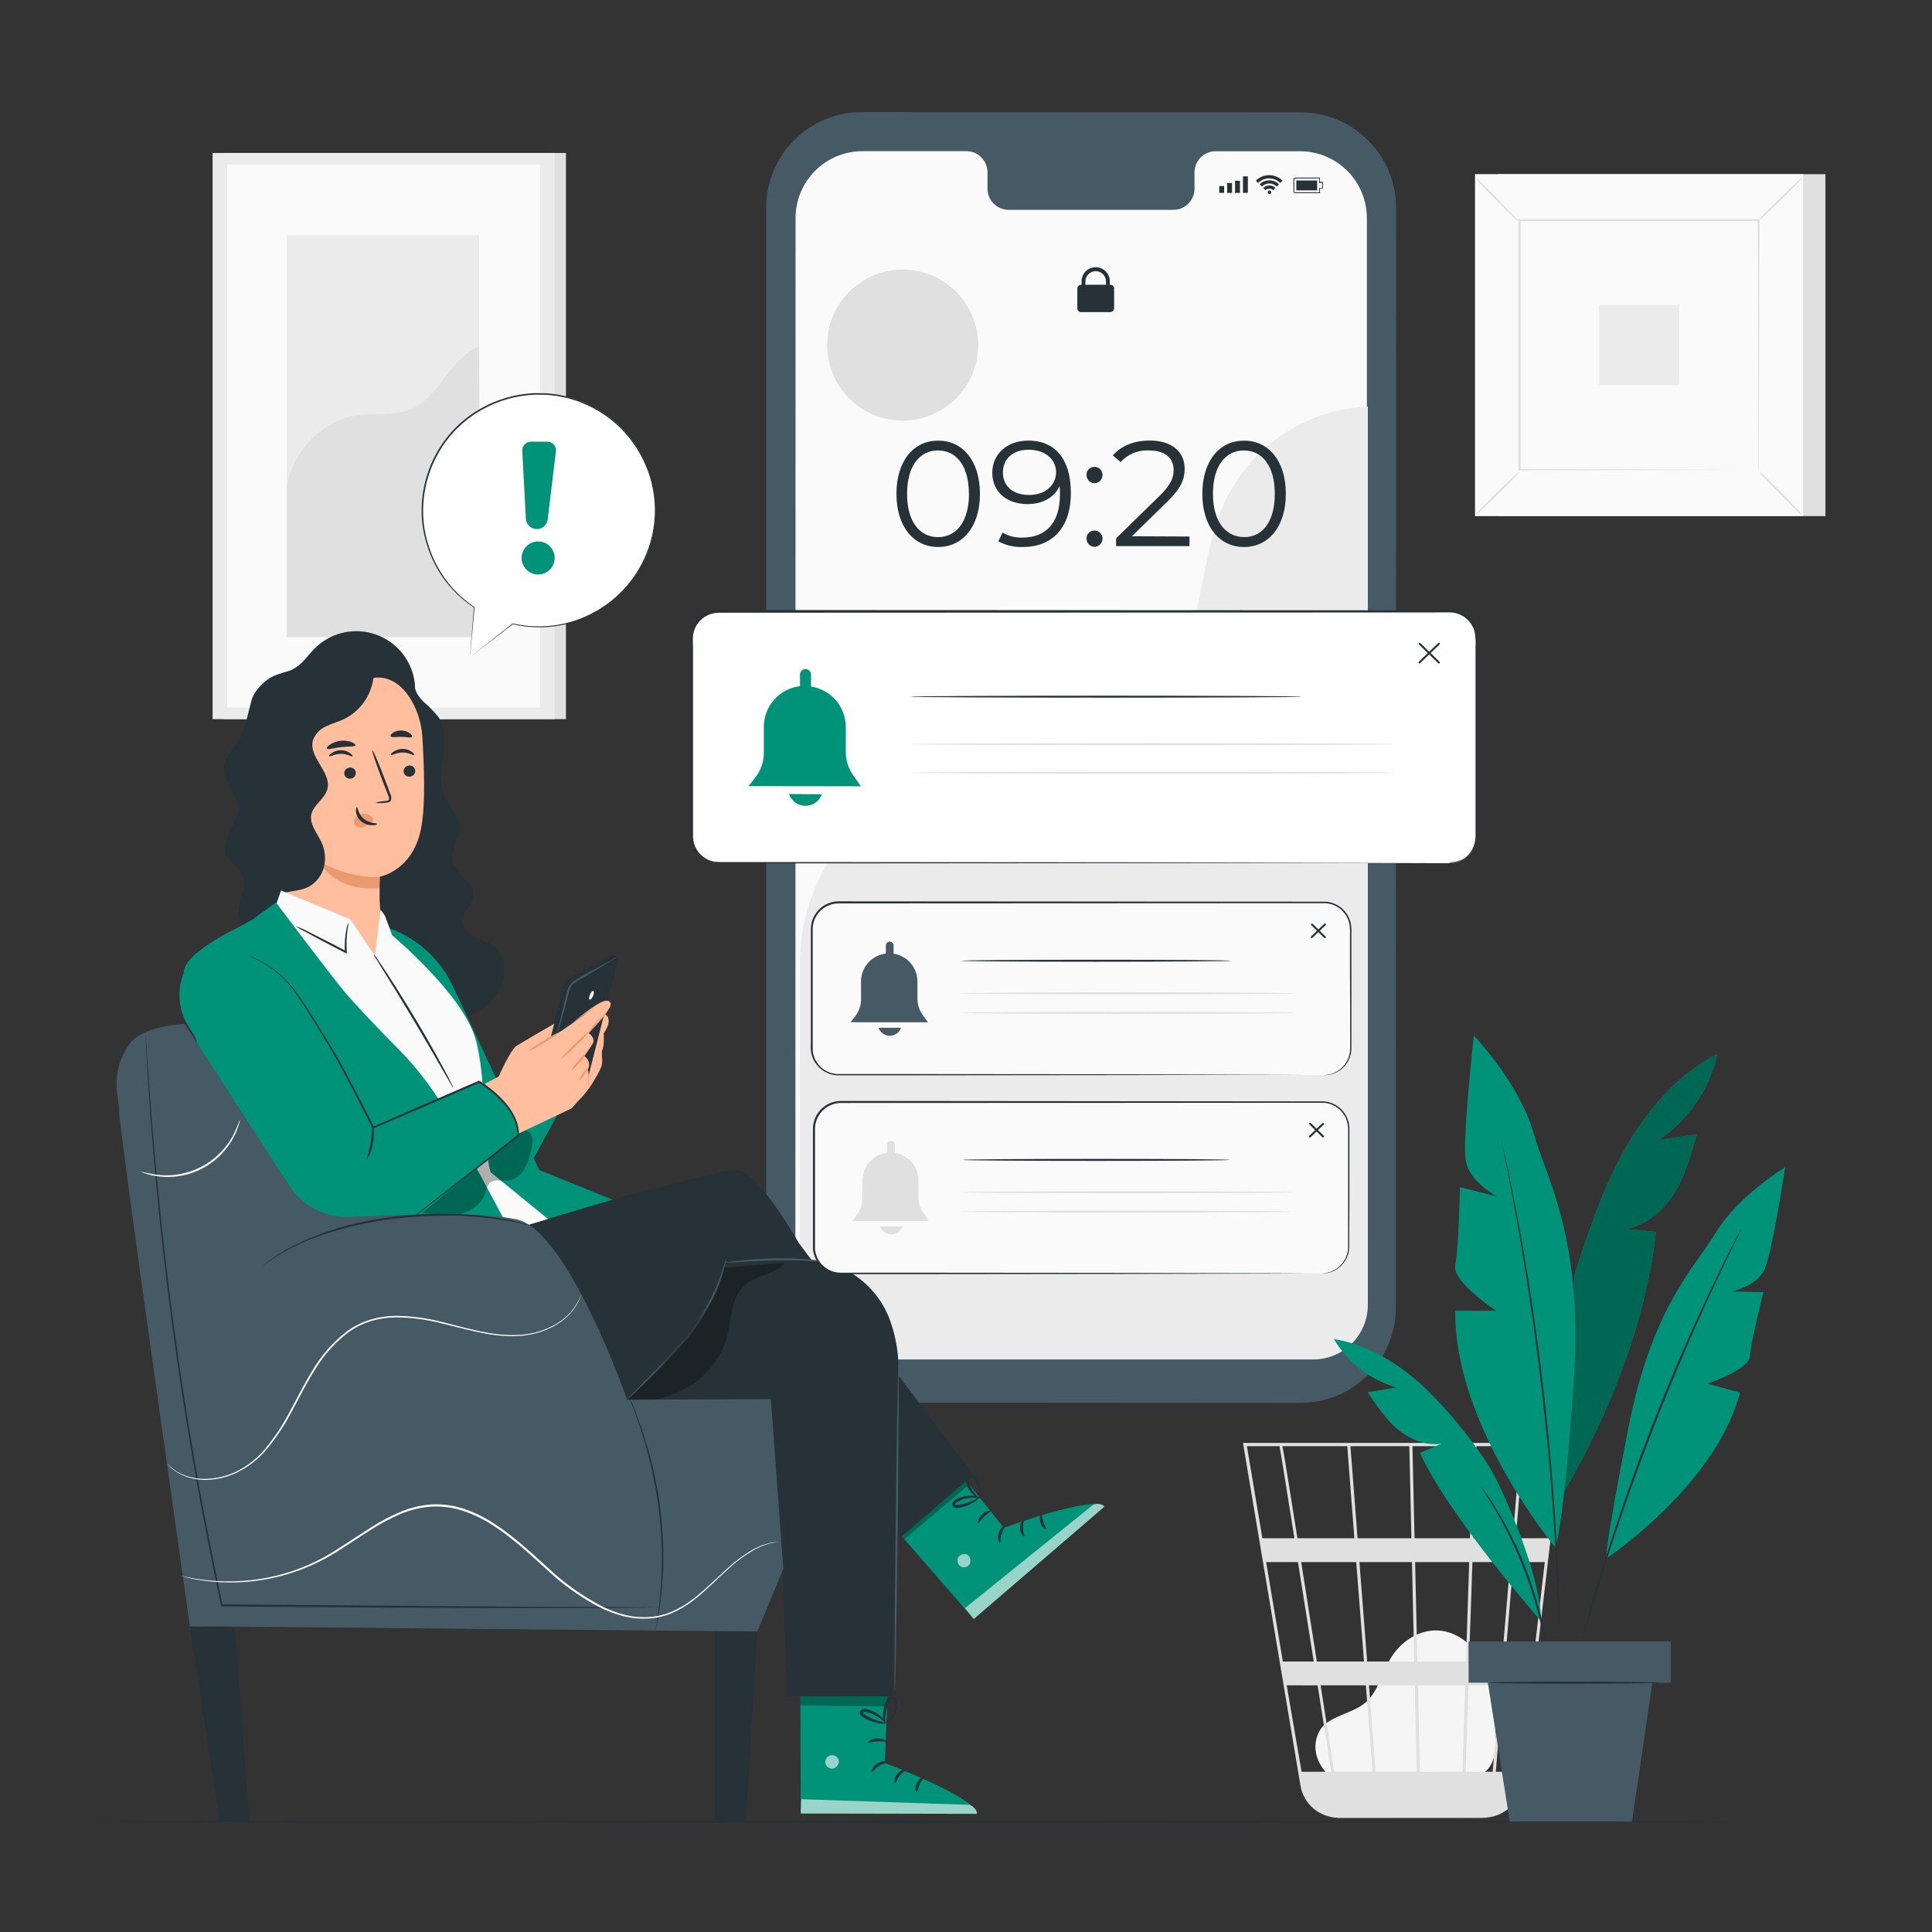 <svg width="96" height="96" viewBox="0 0 96 96" fill="none" xmlns="http://www.w3.org/2000/svg">
<rect x="0" y="0" width="96" height="96" fill="#333333" stroke="none"/>
<path d="M28.122 7.601H11.128V35.733H28.122V7.601Z" fill="#E0E0E0"/>
<path d="M27.558 7.601H10.564V35.733H27.558V7.601Z" fill="#EBEBEB"/>
<path d="M26.836 8.172H11.288V35.161H26.836V8.172Z" fill="#FAFAFA"/>
<path d="M23.808 11.679H14.248V31.655H23.808V11.679Z" fill="#EBEBEB"/>
<path d="M14.248 24.586C14.225 22.719 15.903 20.897 17.75 20.638C18.632 20.513 19.569 20.688 20.392 20.35C21.861 19.747 22.33 17.795 23.808 17.217L23.875 31.655H14.248V24.586Z" fill="#E0E0E0"/>
<path d="M90.703 8.655H74.404V25.645H90.703V8.655Z" fill="#E0E0E0"/>
<path d="M89.599 8.655H73.3V25.645H89.599V8.655Z" fill="#FAFAFA"/>
<path d="M89.603 25.649H73.294V8.65H89.603V25.649ZM73.304 25.64H89.593V8.659H73.304V25.64Z" fill="#E0E0E0"/>
<path d="M87.408 10.938H75.49V23.361H87.408V10.938Z" fill="#FAFAFA"/>
<path d="M75.49 23.443C75.407 23.569 75.308 23.683 75.197 23.785C75.005 23.987 74.738 24.257 74.438 24.553C74.139 24.849 73.862 25.112 73.661 25.298C73.558 25.408 73.442 25.504 73.315 25.586C73.4 25.461 73.498 25.346 73.609 25.244C73.801 25.052 74.066 24.772 74.367 24.476C74.669 24.18 74.943 23.916 75.147 23.729C75.25 23.621 75.365 23.525 75.49 23.443Z" fill="#E0E0E0"/>
<path d="M87.408 23.413C87.532 23.497 87.647 23.596 87.75 23.706C87.942 23.898 88.222 24.165 88.518 24.474C88.813 24.783 89.075 25.05 89.263 25.254C89.372 25.356 89.468 25.471 89.549 25.597C89.424 25.514 89.31 25.416 89.209 25.306C89.007 25.114 88.735 24.847 88.441 24.538C88.147 24.229 87.88 23.962 87.694 23.758C87.585 23.655 87.489 23.539 87.408 23.413Z" fill="#E0E0E0"/>
<path d="M87.376 10.973C87.459 10.848 87.558 10.733 87.669 10.631C87.861 10.439 88.126 10.157 88.426 9.863C88.725 9.569 89.002 9.304 89.205 9.116C89.309 9.009 89.424 8.914 89.549 8.832C89.465 8.956 89.367 9.07 89.257 9.172C89.065 9.373 88.798 9.646 88.489 9.94C88.18 10.234 87.913 10.501 87.71 10.687C87.608 10.793 87.496 10.889 87.376 10.973Z" fill="#E0E0E0"/>
<path d="M75.456 11.002C75.331 10.918 75.216 10.819 75.114 10.708C74.913 10.516 74.642 10.251 74.346 9.951C74.05 9.652 73.787 9.375 73.601 9.172C73.492 9.069 73.396 8.953 73.313 8.828C73.438 8.912 73.553 9.009 73.655 9.12C73.847 9.312 74.127 9.579 74.423 9.888C74.719 10.197 74.984 10.464 75.17 10.668C75.278 10.768 75.374 10.88 75.456 11.002Z" fill="#E0E0E0"/>
<path d="M87.376 23.361C87.374 23.341 87.374 23.321 87.376 23.301C87.376 23.259 87.376 23.201 87.376 23.127C87.376 22.971 87.376 22.742 87.376 22.456C87.376 21.869 87.376 21.013 87.364 19.926C87.364 17.749 87.35 14.65 87.341 10.938L87.387 10.984H75.504L75.556 10.931C75.556 15.491 75.556 19.763 75.556 23.353L75.51 23.309L84.115 23.332L86.531 23.343H87.172H87.395C87.377 23.345 87.359 23.345 87.341 23.343H87.168H86.536L84.131 23.355L75.491 23.378H75.445V23.332C75.445 19.736 75.445 15.47 75.445 10.909V10.886H75.5H87.383H87.429V10.944C87.418 14.669 87.41 17.777 87.404 19.968C87.404 21.051 87.404 21.903 87.393 22.489C87.393 22.777 87.393 22.998 87.393 23.151C87.393 23.223 87.393 23.278 87.393 23.319C87.393 23.359 87.376 23.363 87.376 23.361Z" fill="#E0E0E0"/>
<path d="M83.438 15.162H79.461V19.139H83.438V15.162Z" fill="#EBEBEB"/>
<path d="M66.087 88.272C65.749 87.982 64.992 87.062 65.576 85.991C65.789 85.607 66.244 85.404 66.653 85.223C67.062 85.043 67.496 84.9 67.836 84.611C68.477 84.065 68.653 83.161 69.08 82.433C69.567 81.598 70.479 80.972 71.443 81.016C72.545 81.066 73.465 81.967 73.882 82.994C74.298 84.021 74.314 85.162 74.323 86.271C74.323 86.884 74.3 87.575 73.849 87.99C73.434 88.374 72.81 88.374 72.246 88.358L66.219 88.166" fill="#F5F5F5"/>
<path d="M77.616 71.699H61.764L64.619 88.723C64.678 89.078 64.837 89.409 65.076 89.678C65.316 89.946 65.627 90.141 65.973 90.24L66.029 90.255C66.075 90.267 66.121 90.282 66.169 90.292C66.275 90.313 66.383 90.325 66.491 90.328V90.346L66.568 90.332H73.634C73.763 90.332 73.891 90.319 74.018 90.294C74.43 90.23 74.811 90.032 75.1 89.732C75.39 89.431 75.573 89.044 75.621 88.629L76.998 76.898L77.059 76.431L77.603 71.787L77.616 71.699ZM74.625 82.56H72.998L73.163 77.62H75.047L74.625 82.56ZM75.201 77.62H76.76L76.184 82.56H74.784L75.201 77.62ZM70.554 88.038L70.464 83.743H72.808L72.664 88.036L70.554 88.038ZM68.025 83.743H70.301L70.401 88.036H68.352L68.025 83.743ZM68.202 88.036H66.294C66.111 86.884 65.875 85.371 65.62 83.743H67.868L68.202 88.036ZM67.933 82.56L67.549 77.62H70.161L70.272 82.56H67.933ZM70.429 82.56L70.316 77.62H73.004L72.841 82.56H70.429ZM70.289 76.433L70.184 71.858H73.194L73.043 76.433H70.289ZM70.132 76.433H67.457L67.102 71.858H70.028L70.132 76.433ZM67.298 76.433H64.468C64.368 75.802 64.276 75.204 64.187 74.665C63.892 72.816 63.78 72.119 63.719 71.858H66.945L67.298 76.433ZM67.39 77.62L67.776 82.56H65.433C65.355 82.059 65.276 81.552 65.195 81.045C65.013 79.878 64.829 78.712 64.656 77.62H67.39ZM65.28 82.56H63.744L62.914 77.62H64.495C64.739 79.144 65.005 80.844 65.28 82.56ZM65.472 83.745C65.706 85.231 65.935 86.696 66.146 88.038H64.675L63.936 83.743L65.472 83.745ZM72.827 88.038L72.971 83.745H74.536L74.169 88.038H72.827ZM73.211 76.433L73.363 71.858H75.55L75.166 76.433H73.211ZM63.579 71.858C63.642 72.188 63.93 73.989 64.318 76.433H62.726L61.958 71.858H63.579ZM75.55 88.038H74.325L74.688 83.743H76.049L75.55 88.038ZM76.911 76.433H75.316L75.7 71.858H77.441L76.911 76.433Z" fill="#E0E0E0"/>
<path d="M86.638 90.511C86.638 90.54 68.219 90.561 45.504 90.561C22.788 90.561 4.366 90.54 4.366 90.511C4.366 90.482 22.781 90.461 45.504 90.461C68.227 90.461 86.638 90.484 86.638 90.511Z" fill="#263238"/>
<path d="M64.61 69.711L42.816 69.696C41.557 69.695 40.351 69.194 39.461 68.304C38.572 67.414 38.072 66.207 38.072 64.948V10.312C38.072 9.688 38.196 9.07 38.436 8.493C38.675 7.917 39.026 7.393 39.469 6.953C39.911 6.512 40.436 6.163 41.013 5.925C41.59 5.688 42.209 5.566 42.833 5.568L64.627 5.581C65.886 5.582 67.093 6.083 67.982 6.974C68.872 7.864 69.372 9.071 69.372 10.33L69.36 64.963C69.36 65.587 69.238 66.205 68.999 66.781C68.76 67.357 68.41 67.881 67.969 68.322C67.528 68.763 67.004 69.113 66.428 69.351C65.852 69.589 65.234 69.712 64.61 69.711Z" fill="#455A64"/>
<path d="M64.604 7.515H60.38C60.243 7.518 60.107 7.548 59.981 7.604C59.855 7.659 59.741 7.739 59.646 7.838C59.551 7.938 59.476 8.055 59.426 8.183C59.376 8.312 59.352 8.449 59.355 8.586V9.354C59.358 9.492 59.334 9.629 59.284 9.757C59.234 9.886 59.16 10.003 59.064 10.102C58.969 10.202 58.855 10.282 58.729 10.337C58.603 10.393 58.468 10.423 58.33 10.426H50.093C49.815 10.419 49.55 10.302 49.358 10.101C49.166 9.9 49.062 9.631 49.068 9.352V8.584C49.074 8.306 48.969 8.037 48.777 7.836C48.585 7.634 48.321 7.518 48.042 7.511H42.858C42.422 7.511 41.989 7.596 41.585 7.763C41.182 7.93 40.815 8.175 40.506 8.483C40.197 8.792 39.952 9.158 39.784 9.562C39.617 9.965 39.531 10.398 39.531 10.835L39.522 64.163C39.522 65.044 39.871 65.889 40.494 66.513C41.117 67.136 41.962 67.487 42.843 67.488L64.593 67.5C65.03 67.5 65.462 67.415 65.866 67.248C66.27 67.081 66.636 66.836 66.945 66.528C67.254 66.219 67.5 65.852 67.667 65.449C67.834 65.045 67.92 64.613 67.92 64.176V10.848C67.922 9.966 67.574 9.12 66.952 8.495C66.331 7.87 65.486 7.517 64.604 7.515Z" fill="#FAFAFA"/>
<path d="M60.826 9.245H60.584V9.583H60.826V9.245Z" fill="#263238"/>
<path d="M61.219 9.095H60.977V9.585H61.219V9.095Z" fill="#263238"/>
<path d="M61.611 8.982H61.369V9.585H61.611V8.982Z" fill="#263238"/>
<path d="M62.005 8.763H61.763V9.585H62.005V8.763Z" fill="#263238"/>
<path d="M65.57 9.6H64.359C64.335 9.6 64.313 9.591 64.297 9.575C64.28 9.559 64.271 9.537 64.27 9.514V8.911C64.27 8.888 64.279 8.866 64.296 8.85C64.312 8.833 64.334 8.824 64.357 8.824H65.57C65.575 8.822 65.581 8.822 65.585 8.824C65.587 8.83 65.587 8.836 65.585 8.842V9.034H65.716C65.722 9.034 65.728 9.036 65.732 9.04C65.737 9.045 65.739 9.051 65.739 9.057V9.347C65.739 9.352 65.736 9.358 65.732 9.362C65.727 9.366 65.722 9.368 65.716 9.368H65.585V9.56C65.591 9.562 65.595 9.566 65.597 9.571C65.6 9.576 65.6 9.582 65.598 9.588C65.596 9.593 65.592 9.597 65.587 9.6C65.581 9.602 65.576 9.602 65.57 9.6ZM65.547 8.868H64.357C64.351 8.868 64.346 8.87 64.341 8.872C64.335 8.874 64.331 8.877 64.327 8.881C64.323 8.885 64.32 8.889 64.318 8.895C64.316 8.9 64.314 8.905 64.314 8.911V9.514C64.314 9.519 64.316 9.525 64.318 9.53C64.32 9.535 64.323 9.54 64.328 9.544C64.332 9.548 64.337 9.551 64.342 9.553C64.347 9.555 64.353 9.556 64.359 9.556H65.547V9.364C65.547 9.358 65.549 9.352 65.554 9.348C65.558 9.343 65.564 9.341 65.57 9.341H65.699V9.089H65.57C65.567 9.09 65.564 9.089 65.561 9.088C65.559 9.087 65.556 9.086 65.554 9.084C65.552 9.082 65.55 9.079 65.549 9.077C65.548 9.074 65.547 9.071 65.547 9.068V8.868Z" fill="#263238"/>
<path d="M64.414 9.458V8.968H65.449V9.189V9.237V9.458H64.414Z" fill="#263238"/>
<path d="M63.168 9.554C63.168 9.531 63.158 9.508 63.142 9.492C63.125 9.476 63.103 9.466 63.08 9.466C63.056 9.466 63.034 9.475 63.017 9.491C63.001 9.508 62.992 9.53 62.992 9.554C62.991 9.566 62.993 9.577 62.998 9.588C63.002 9.599 63.008 9.609 63.017 9.617C63.025 9.625 63.035 9.632 63.046 9.636C63.056 9.64 63.068 9.642 63.08 9.642C63.103 9.642 63.126 9.633 63.142 9.616C63.159 9.6 63.168 9.577 63.168 9.554Z" fill="#263238"/>
<path d="M62.769 9.341L62.882 9.454C62.907 9.428 62.937 9.408 62.97 9.394C63.003 9.38 63.038 9.373 63.074 9.373C63.11 9.373 63.145 9.38 63.178 9.394C63.211 9.408 63.241 9.428 63.266 9.454L63.379 9.341C63.339 9.301 63.291 9.269 63.238 9.247C63.186 9.226 63.129 9.215 63.072 9.216C62.959 9.216 62.85 9.261 62.769 9.341Z" fill="#263238"/>
<path d="M63.072 8.963C62.893 8.96 62.72 9.029 62.592 9.155L62.703 9.268C62.801 9.171 62.933 9.116 63.071 9.116C63.209 9.116 63.341 9.171 63.439 9.268L63.552 9.155C63.424 9.03 63.251 8.961 63.072 8.963Z" fill="#263238"/>
<path d="M62.4 8.978L62.513 9.091C62.66 8.945 62.858 8.863 63.065 8.863C63.271 8.863 63.469 8.945 63.615 9.091L63.729 8.978C63.552 8.802 63.313 8.703 63.065 8.703C62.815 8.703 62.577 8.802 62.4 8.978Z" fill="#263238"/>
<path d="M55.177 14.15H53.714C53.613 14.15 53.532 14.232 53.532 14.333V15.325C53.532 15.426 53.613 15.508 53.714 15.508H55.177C55.278 15.508 55.36 15.426 55.36 15.325V14.333C55.36 14.232 55.278 14.15 55.177 14.15Z" fill="#263238"/>
<path d="M53.935 14.239H53.743V14.016C53.738 13.921 53.752 13.825 53.785 13.736C53.818 13.647 53.869 13.565 53.935 13.496C54.001 13.426 54.08 13.371 54.167 13.334C54.255 13.296 54.349 13.277 54.445 13.277C54.54 13.277 54.634 13.296 54.722 13.334C54.81 13.371 54.889 13.426 54.954 13.496C55.02 13.565 55.071 13.647 55.104 13.736C55.137 13.825 55.151 13.921 55.146 14.016V14.162H54.954V14.016C54.959 13.947 54.949 13.877 54.925 13.811C54.901 13.746 54.864 13.686 54.817 13.635C54.769 13.584 54.711 13.544 54.647 13.516C54.583 13.488 54.514 13.474 54.445 13.474C54.375 13.474 54.306 13.488 54.242 13.516C54.178 13.544 54.12 13.584 54.073 13.635C54.025 13.686 53.988 13.746 53.964 13.811C53.941 13.877 53.931 13.947 53.935 14.016V14.239Z" fill="#263238"/>
<path d="M39.744 47.787C39.763 46.061 40.238 44.37 41.12 42.886C42.003 41.403 43.263 40.179 44.771 39.339C46.883 38.187 49.344 37.887 51.692 37.348C54.041 36.808 56.475 35.917 57.926 33.996C59.889 31.398 59.514 27.706 60.931 24.78C61.59 23.458 62.59 22.337 63.827 21.531C65.064 20.726 66.493 20.265 67.968 20.197V64.838C67.968 65.558 67.682 66.248 67.174 66.757C66.665 67.266 65.975 67.551 65.255 67.551H42.461C42.104 67.552 41.751 67.482 41.422 67.346C41.092 67.209 40.793 67.01 40.541 66.758C40.288 66.506 40.088 66.207 39.952 65.877C39.815 65.548 39.744 65.195 39.744 64.838V47.787Z" fill="#EBEBEB"/>
<path d="M44.544 24.536C44.544 22.881 45.412 21.894 46.616 21.894C47.82 21.894 48.693 22.881 48.693 24.536C48.693 26.191 47.818 27.18 46.616 27.18C45.414 27.18 44.544 26.191 44.544 24.536ZM48.144 24.536C48.144 23.148 47.52 22.383 46.608 22.383C45.696 22.383 45.072 23.151 45.072 24.536C45.072 25.92 45.696 26.69 46.608 26.69C47.52 26.69 48.148 25.92 48.148 24.536H48.144Z" fill="#263238"/>
<path d="M53.211 24.492C53.211 26.258 52.251 27.18 50.836 27.18C50.407 27.198 49.981 27.1 49.603 26.897L49.818 26.467C50.124 26.644 50.475 26.729 50.828 26.711C51.95 26.711 52.669 25.991 52.669 24.58C52.669 24.463 52.669 24.313 52.647 24.157C52.387 24.733 51.779 25.048 51.059 25.048C50.026 25.048 49.306 24.44 49.306 23.489C49.306 22.539 50.074 21.894 51.08 21.894C52.46 21.888 53.211 22.848 53.211 24.492ZM52.476 23.46C52.476 22.884 52.001 22.347 51.103 22.347C50.352 22.347 49.834 22.785 49.834 23.474C49.834 24.163 50.339 24.595 51.139 24.595C51.94 24.595 52.476 24.106 52.476 23.46Z" fill="#263238"/>
<path d="M53.99 23.601C53.988 23.548 53.996 23.495 54.015 23.446C54.034 23.397 54.063 23.352 54.1 23.314C54.137 23.277 54.181 23.247 54.23 23.227C54.279 23.207 54.331 23.198 54.384 23.199C54.437 23.199 54.489 23.209 54.538 23.229C54.586 23.25 54.63 23.279 54.668 23.316C54.705 23.354 54.734 23.398 54.754 23.447C54.774 23.496 54.784 23.548 54.783 23.601C54.784 23.708 54.743 23.811 54.668 23.887C54.593 23.964 54.491 24.008 54.384 24.01C54.331 24.009 54.279 23.998 54.231 23.977C54.182 23.956 54.139 23.925 54.102 23.887C54.065 23.849 54.037 23.804 54.017 23.755C53.998 23.706 53.989 23.653 53.99 23.601ZM53.99 26.763C53.988 26.71 53.996 26.658 54.015 26.608C54.034 26.559 54.063 26.514 54.1 26.477C54.137 26.439 54.181 26.409 54.23 26.39C54.279 26.37 54.331 26.36 54.384 26.362C54.437 26.361 54.489 26.372 54.538 26.392C54.586 26.412 54.63 26.441 54.668 26.479C54.705 26.516 54.734 26.56 54.754 26.609C54.774 26.658 54.784 26.71 54.783 26.763C54.784 26.87 54.743 26.973 54.668 27.05C54.593 27.126 54.491 27.17 54.384 27.172C54.331 27.171 54.279 27.16 54.231 27.139C54.182 27.118 54.139 27.087 54.102 27.049C54.065 27.011 54.037 26.966 54.017 26.917C53.998 26.868 53.989 26.816 53.99 26.763Z" fill="#263238"/>
<path d="M59.105 26.659V27.135H55.457V26.751L57.617 24.639C58.205 24.063 58.316 23.712 58.316 23.355C58.316 22.754 57.892 22.383 57.099 22.383C56.834 22.367 56.569 22.41 56.324 22.51C56.078 22.609 55.858 22.763 55.68 22.959L55.296 22.631C55.697 22.157 56.343 21.89 57.137 21.89C58.191 21.89 58.865 22.424 58.865 23.291C58.865 23.791 58.71 24.236 58.011 24.918L56.245 26.646L59.105 26.659Z" fill="#263238"/>
<path d="M59.743 24.536C59.743 22.881 60.611 21.894 61.815 21.894C63.018 21.894 63.892 22.881 63.892 24.536C63.892 26.191 63.017 27.18 61.815 27.18C60.613 27.18 59.743 26.191 59.743 24.536ZM63.343 24.536C63.343 23.148 62.719 22.383 61.807 22.383C60.895 22.383 60.271 23.151 60.271 24.536C60.271 25.92 60.908 26.688 61.824 26.688C62.74 26.688 63.343 25.92 63.343 24.536Z" fill="#263238"/>
<path d="M48.521 17.937C48.956 15.911 47.667 13.916 45.641 13.481C43.616 13.045 41.62 14.334 41.185 16.36C40.75 18.386 42.039 20.381 44.065 20.816C46.09 21.252 48.086 19.963 48.521 17.937Z" fill="#E0E0E0"/>
<path d="M24.509 46.994C24.238 46.802 23.904 46.721 23.603 46.579C23.301 46.437 23.009 46.195 22.98 45.857C22.94 45.366 23.482 44.995 23.514 44.513C23.558 43.82 22.622 43.442 22.485 42.762C22.372 42.198 22.85 41.666 22.831 41.09C22.811 40.514 22.312 40.086 22.086 39.554C21.556 38.329 22.531 36.749 21.792 35.637C21.568 35.358 21.317 35.1 21.043 34.869C20.79 34.616 20.569 34.293 20.6 33.926L19.213 33.297C18.749 32.586 17.695 32.559 16.91 32.863C16.124 33.166 15.421 33.709 14.605 33.913C14.206 34.011 14.264 33.419 13.861 33.502C13.329 33.61 12.678 34.23 12.517 34.744C12.355 35.295 12.242 35.906 12.046 36.447C11.829 37.044 11.19 37.461 11.128 38.095C11.059 38.832 11.822 39.439 11.823 40.176C11.823 40.973 10.944 41.687 11.224 42.434C11.386 42.86 11.877 43.089 12.05 43.511C12.286 44.087 11.816 44.736 11.858 45.364C11.9 45.992 12.422 46.453 12.916 46.829C14.795 48.295 16.897 49.45 19.142 50.25C20.116 50.584 21.141 50.84 22.166 50.748C23.192 50.655 24.223 50.172 24.76 49.285C25.2 48.565 25.196 47.487 24.509 46.994Z" fill="#263238"/>
<path d="M20.544 33.579C20.418 33.075 20.16 32.613 19.796 32.242C19.433 31.871 18.977 31.603 18.476 31.466C17.975 31.329 17.446 31.328 16.944 31.463C16.442 31.598 15.986 31.865 15.621 32.235C15.325 32.534 15.091 32.901 14.742 33.135C14.346 33.402 14.289 33.327 13.847 33.498C13.405 33.669 12.593 34.904 12.607 35.38L12.386 37.465C12.403 37.953 13.031 38.233 13.492 38.068C13.953 37.903 14.26 37.476 14.505 37.054C14.751 36.632 14.976 36.175 15.379 35.904C16.041 35.437 16.94 35.599 17.733 35.76C18.526 35.921 19.446 36.038 20.066 35.516C20.6 35.057 20.715 34.257 20.544 33.579Z" fill="#263238"/>
<path d="M20.982 36.555C20.892 35.197 19.989 33.535 18.637 33.675L14.413 34.752C14.216 34.773 14.033 34.868 13.902 35.018C13.771 35.168 13.7 35.361 13.705 35.56L14.179 45.736H14.148C14.148 45.736 15.876 49.375 18.657 48.497C19.21 48.322 18.706 46.95 18.818 46.328H18.845C18.845 46.255 18.845 46.185 18.845 46.114C18.899 45.65 18.905 45.182 18.862 44.717C18.862 43.895 18.862 43.565 18.862 43.565C18.862 43.565 20.59 43.273 20.949 41.011C21.139 39.907 21.08 38.062 20.982 36.555Z" fill="#FFBE9D"/>
<path d="M20.632 38.298C20.633 38.374 20.605 38.447 20.552 38.502C20.5 38.557 20.428 38.59 20.352 38.592C20.315 38.595 20.278 38.59 20.243 38.579C20.208 38.567 20.175 38.549 20.148 38.524C20.12 38.5 20.097 38.47 20.081 38.437C20.064 38.404 20.055 38.368 20.052 38.331C20.052 38.255 20.081 38.182 20.133 38.127C20.186 38.072 20.257 38.04 20.333 38.037C20.37 38.034 20.407 38.038 20.442 38.05C20.477 38.061 20.51 38.08 20.538 38.104C20.566 38.129 20.589 38.158 20.605 38.192C20.621 38.225 20.63 38.261 20.632 38.298Z" fill="#263238"/>
<path d="M20.582 37.515C20.548 37.553 20.327 37.392 20.006 37.392C19.686 37.392 19.467 37.551 19.43 37.513C19.394 37.474 19.45 37.426 19.549 37.355C19.685 37.261 19.846 37.211 20.01 37.211C20.172 37.211 20.33 37.262 20.462 37.357C20.567 37.44 20.602 37.498 20.582 37.515Z" fill="#263238"/>
<path d="M17.681 38.4C17.682 38.475 17.654 38.548 17.602 38.603C17.55 38.657 17.478 38.689 17.403 38.692C17.366 38.695 17.329 38.691 17.294 38.679C17.258 38.667 17.226 38.649 17.198 38.625C17.17 38.6 17.147 38.571 17.131 38.537C17.115 38.504 17.105 38.468 17.103 38.431C17.102 38.355 17.131 38.282 17.183 38.228C17.235 38.173 17.306 38.141 17.382 38.139C17.419 38.136 17.456 38.14 17.491 38.151C17.526 38.163 17.559 38.181 17.587 38.206C17.615 38.23 17.637 38.26 17.654 38.293C17.67 38.327 17.679 38.363 17.681 38.4Z" fill="#263238"/>
<path d="M17.514 37.58C17.48 37.618 17.259 37.455 16.938 37.457C16.617 37.459 16.399 37.617 16.362 37.578C16.326 37.54 16.381 37.492 16.481 37.419C16.617 37.326 16.778 37.276 16.942 37.277C17.104 37.276 17.262 37.326 17.393 37.421C17.499 37.496 17.532 37.563 17.514 37.58Z" fill="#263238"/>
<path d="M18.653 39.894C18.817 39.841 18.987 39.809 19.16 39.8C19.238 39.8 19.315 39.776 19.329 39.721C19.334 39.639 19.316 39.556 19.275 39.485C19.198 39.293 19.119 39.091 19.037 38.878C18.709 38.016 18.461 37.306 18.505 37.292C18.549 37.279 18.835 37.968 19.163 38.828C19.242 39.041 19.319 39.245 19.39 39.439C19.441 39.535 19.456 39.645 19.432 39.752C19.421 39.78 19.403 39.805 19.381 39.825C19.358 39.845 19.331 39.86 19.302 39.869C19.258 39.88 19.213 39.886 19.167 39.888C18.997 39.911 18.824 39.913 18.653 39.894Z" fill="#263238"/>
<path d="M18.877 43.584C17.812 43.603 16.763 43.325 15.846 42.783C15.846 42.783 16.583 44.335 18.847 44.127L18.877 43.584Z" fill="#EB996E"/>
<path d="M18.522 40.646C18.463 40.571 18.385 40.513 18.297 40.476C18.209 40.439 18.112 40.426 18.017 40.437C17.948 40.443 17.882 40.464 17.821 40.497C17.76 40.53 17.707 40.575 17.664 40.629C17.622 40.681 17.597 40.745 17.593 40.811C17.588 40.878 17.604 40.944 17.639 41.002C17.69 41.057 17.756 41.096 17.829 41.114C17.902 41.132 17.979 41.128 18.05 41.103C18.197 41.051 18.332 40.97 18.447 40.865C18.482 40.84 18.512 40.808 18.536 40.771C18.547 40.754 18.553 40.734 18.553 40.714C18.553 40.693 18.547 40.673 18.536 40.656" fill="#EB996E"/>
<path d="M17.735 40.111C17.785 40.111 17.787 40.447 18.077 40.687C18.367 40.927 18.728 40.888 18.732 40.936C18.735 40.984 18.651 41.002 18.499 41.005C18.3 41.007 18.106 40.94 17.952 40.813C17.805 40.693 17.71 40.52 17.687 40.331C17.674 40.193 17.712 40.109 17.735 40.111Z" fill="#263238"/>
<path d="M17.664 37.033C17.633 37.119 17.32 37.079 16.955 37.123C16.591 37.167 16.293 37.269 16.243 37.194C16.222 37.158 16.274 37.077 16.393 37.002C16.55 36.897 16.731 36.831 16.919 36.81C17.107 36.788 17.297 36.81 17.474 36.876C17.599 36.927 17.664 36.993 17.664 37.033Z" fill="#263238"/>
<path d="M20.465 36.612C20.412 36.683 20.197 36.612 19.937 36.612C19.678 36.612 19.461 36.662 19.409 36.587C19.388 36.551 19.423 36.48 19.517 36.413C19.645 36.332 19.795 36.291 19.947 36.296C20.099 36.3 20.246 36.35 20.369 36.438C20.459 36.505 20.49 36.578 20.465 36.612Z" fill="#263238"/>
<path d="M18.562 33.103L18.37 32.857C17.064 33.007 15.784 33.334 14.565 33.828C14.077 34.02 13.586 34.262 13.252 34.669C12.795 35.228 12.722 36 12.676 36.72C12.484 39.466 12.313 42.288 13.177 44.905C13.384 44.571 13.791 44.421 14.177 44.346C14.563 44.271 14.968 44.246 15.329 44.068C15.519 43.965 15.685 43.824 15.817 43.653C15.95 43.483 16.045 43.286 16.097 43.077C16.2 42.654 16.15 42.208 15.957 41.818C15.748 41.382 15.381 40.961 15.466 40.487C15.55 40.013 16.13 39.708 16.264 39.22C16.497 38.377 15.304 37.62 15.552 36.779C15.606 36.628 15.691 36.489 15.801 36.372C15.911 36.254 16.044 36.16 16.191 36.096C16.479 35.952 16.796 35.871 17.088 35.735C17.573 35.499 17.974 35.12 18.237 34.65C18.501 34.179 18.614 33.639 18.562 33.103Z" fill="#263238"/>
<path d="M29.983 50.348L27.337 54.465C27.439 54.615 27.578 54.736 27.741 54.817C27.904 54.897 28.085 54.935 28.266 54.925C28.904 54.898 29.779 53.309 29.883 52.988C29.986 52.667 29.846 52.356 29.94 52.141C30.035 51.926 29.998 51.339 29.998 51.339C29.985 51.373 30.57 50.59 29.983 50.348Z" fill="#FFBE9D"/>
<path d="M26.605 54.463L27.984 49.012C28.005 48.931 28.042 48.856 28.092 48.79C28.143 48.724 28.206 48.669 28.278 48.628L30.28 47.485C30.339 47.452 30.409 47.442 30.475 47.456C30.541 47.471 30.6 47.509 30.639 47.564C30.663 47.597 30.679 47.634 30.687 47.673C30.694 47.713 30.693 47.754 30.683 47.793L29.224 53.53L26.605 54.463Z" fill="#263238"/>
<path d="M25.91 58.687L29.111 52.775L27.905 51.214L23.401 54.632L24.582 57.88L25.91 58.687Z" fill="#009379"/>
<path d="M29.149 54.058C29.177 53.978 29.198 53.897 29.211 53.814C29.232 53.584 29.209 53.352 29.144 53.13V53.117V53.103C29.172 53.059 29.19 53.008 29.197 52.956C29.204 52.904 29.199 52.85 29.184 52.8C29.14 52.686 29.061 52.589 28.959 52.522L28.925 52.499L28.948 52.462L29.311 51.921C29.344 51.877 29.373 51.83 29.395 51.781C29.41 51.733 29.406 51.682 29.384 51.638C29.332 51.537 29.255 51.449 29.161 51.385L29.115 51.352L29.151 51.31C29.249 51.199 29.359 51.087 29.468 50.974C29.655 50.781 29.832 50.578 29.996 50.365C30.07 50.268 30.135 50.163 30.188 50.053C30.213 50.003 30.229 49.95 30.236 49.895C30.236 49.845 30.217 49.818 30.188 49.812H30.177C30.115 49.806 30.053 49.816 29.996 49.841C29.931 49.865 29.867 49.893 29.804 49.924C29.687 49.987 29.578 50.053 29.478 50.116C29.286 50.246 29.103 50.369 28.963 50.471L28.635 50.709C28.598 50.741 28.558 50.768 28.514 50.79C28.544 50.751 28.579 50.717 28.618 50.688C28.689 50.625 28.794 50.536 28.931 50.427C29.067 50.317 29.236 50.191 29.436 50.054C29.537 49.985 29.645 49.916 29.766 49.849C29.828 49.815 29.892 49.785 29.958 49.759C30.032 49.722 30.116 49.711 30.198 49.726H30.186C30.227 49.732 30.265 49.754 30.29 49.787C30.315 49.82 30.326 49.861 30.321 49.903C30.314 49.969 30.296 50.035 30.267 50.095C30.211 50.212 30.143 50.324 30.063 50.427C29.898 50.645 29.72 50.852 29.53 51.047C29.42 51.16 29.311 51.272 29.213 51.381V51.306C29.323 51.382 29.412 51.485 29.47 51.606C29.5 51.672 29.504 51.746 29.482 51.815C29.456 51.872 29.424 51.926 29.386 51.974C29.255 52.166 29.13 52.347 29.013 52.516V52.454C29.129 52.534 29.216 52.648 29.263 52.781C29.28 52.842 29.285 52.905 29.276 52.968C29.267 53.03 29.245 53.09 29.211 53.144V53.117C29.272 53.347 29.285 53.588 29.247 53.823C29.236 53.887 29.216 53.948 29.188 54.006C29.165 54.04 29.153 54.059 29.149 54.058Z" fill="#EB996E"/>
<path d="M30.639 47.562C30.589 47.607 30.534 47.646 30.474 47.678C30.365 47.747 30.205 47.844 30.006 47.964L29.305 48.384L28.89 48.624C28.739 48.697 28.599 48.789 28.472 48.899C28.361 49.019 28.288 49.169 28.26 49.331C28.218 49.492 28.178 49.645 28.14 49.795L27.93 50.581C27.869 50.803 27.817 50.984 27.779 51.107C27.765 51.173 27.742 51.238 27.711 51.299C27.712 51.233 27.723 51.169 27.742 51.107C27.767 50.98 27.809 50.797 27.861 50.573C27.913 50.348 27.98 50.074 28.053 49.782C28.089 49.632 28.127 49.477 28.168 49.315C28.199 49.136 28.281 48.97 28.402 48.835C28.537 48.721 28.686 48.625 28.844 48.547L29.263 48.313L29.973 47.929C30.177 47.818 30.342 47.737 30.457 47.672C30.512 47.627 30.574 47.59 30.639 47.562Z" fill="#455A64"/>
<path d="M29.313 49.425C29.263 49.544 29.257 49.655 29.299 49.672C29.341 49.69 29.416 49.609 29.466 49.49C29.516 49.371 29.522 49.261 29.48 49.242C29.437 49.223 29.363 49.307 29.313 49.425Z" fill="white"/>
<path d="M19.344 46.12C20.032 46.368 20.665 46.749 21.206 47.242C21.747 47.734 22.186 48.328 22.497 48.991L26.794 58.134L30.495 59.635L27.231 60.574L24.332 58.445L19.344 46.12Z" fill="#009379"/>
<path d="M27.235 60.574L25.676 61.776L17.896 53.773L13.45 45.74L13.964 44.246L17.403 45.679L18.634 47.499L18.908 45.195L19.129 45.504L19.488 46.477C19.488 46.477 22.863 49.286 23.593 51.512C24.192 53.376 24.01 57.216 24.384 58.253L27.235 60.574Z" fill="#FAFAFA"/>
<path d="M12.616 45.636C12.565 45.792 9.291 47.107 9.135 48.253C8.98 49.4 11.487 58.262 11.487 58.262L15.464 61.776H25.676L22.437 55.711C21.739 54.403 20.856 53.203 19.814 52.147C18.854 51.176 17.702 49.974 17.099 49.258C16.453 48.48 13.709 44.842 13.709 44.842L12.616 45.636Z" fill="#009379"/>
<path d="M14.665 45.999C14.863 46.071 15.056 46.157 15.241 46.258C15.592 46.431 16.074 46.673 16.604 46.948L17.207 47.263L17.138 47.309C17.115 46.95 17.136 46.59 17.201 46.237C17.219 46.098 17.258 45.961 17.314 45.832C17.303 45.971 17.286 46.11 17.261 46.247C17.216 46.596 17.206 46.95 17.232 47.301V47.386L17.157 47.347L16.562 47.04C16.032 46.765 15.556 46.512 15.218 46.324C15.026 46.23 14.841 46.121 14.665 45.999Z" fill="#263238"/>
<path d="M22.537 54.083C22.476 54.001 22.421 53.914 22.374 53.823L21.957 53.099C21.608 52.487 21.12 51.644 20.571 50.721C20.022 49.797 19.509 48.969 19.139 48.37L18.699 47.66C18.642 47.575 18.591 47.486 18.549 47.393C18.621 47.469 18.685 47.551 18.741 47.639C18.854 47.8 19.014 48.036 19.208 48.332C19.592 48.922 20.114 49.745 20.667 50.671C21.22 51.596 21.694 52.445 22.028 53.065C22.197 53.376 22.33 53.627 22.412 53.804C22.461 53.893 22.503 53.986 22.537 54.083Z" fill="#263238"/>
<g opacity="0.3">
<path d="M20.964 60.261C21.558 60.361 22.166 60.453 22.758 60.349C23.349 60.246 23.927 59.864 24.113 59.291C24.143 59.105 24.219 58.928 24.334 58.779C24.562 58.568 24.927 58.698 25.236 58.669C25.409 58.643 25.572 58.578 25.715 58.478C25.857 58.378 25.975 58.246 26.058 58.093C26.223 57.788 26.339 57.458 26.402 57.116C26.452 56.951 26.473 56.779 26.463 56.607C26.457 56.522 26.43 56.439 26.384 56.367C26.337 56.295 26.274 56.236 26.198 56.194C25.964 56.089 25.699 56.242 25.492 56.386C23.808 57.6 22.272 59.009 20.736 60.411" fill="black"/>
</g>
<path d="M24.779 53.495C24.779 53.495 25.365 52.151 25.676 51.959C25.987 51.767 27.54 50.867 27.54 50.867L27.348 51.606L28.867 50.552C29.059 50.427 30.136 49.442 30.328 49.826C30.468 50.102 29.583 50.832 29.464 50.995C29.169 51.4 29.272 51.364 29.272 51.364C29.272 51.364 29.593 51.556 29.432 51.844C29.3 52.065 29.155 52.278 28.998 52.481C28.998 52.481 29.42 52.631 29.174 53.18C29.245 53.408 29.26 53.65 29.217 53.885C29.148 54.296 28.406 55.073 28.406 55.073L24.701 56.832L23.211 54.305L24.779 53.495Z" fill="#FFBE9D"/>
<path d="M16.176 50.968L18.545 56.026L23.808 53.745C23.808 53.745 25.987 55.016 25.686 56.406L20.943 60.288C20.5 60.652 19.988 60.922 19.437 61.083C18.886 61.242 18.308 61.289 17.739 61.219C17.128 61.144 16.541 60.938 16.018 60.613C15.495 60.288 15.049 59.854 14.711 59.34L11.286 54.133L9.366 51.001C9.058 50.513 8.902 49.946 8.916 49.369C8.93 48.793 9.115 48.234 9.446 47.762C9.627 47.507 9.857 47.291 10.122 47.126C10.98 46.606 13.523 46.38 16.176 50.968Z" fill="#009379"/>
<path d="M27.827 51.264C27.59 51.468 27.333 51.646 27.059 51.796C26.8 51.973 26.525 52.125 26.237 52.247C26.475 52.045 26.732 51.867 27.005 51.715C27.264 51.538 27.539 51.387 27.827 51.264Z" fill="#EB996E"/>
<path d="M29.307 51.214C29.102 51.484 28.871 51.733 28.618 51.959C28.387 52.207 28.134 52.434 27.863 52.637C28.069 52.368 28.3 52.118 28.552 51.892C28.783 51.644 29.036 51.417 29.307 51.214Z" fill="#EB996E"/>
<path d="M29.109 52.355C29.028 52.522 28.919 52.675 28.787 52.806C28.595 53.038 28.402 53.215 28.391 53.19C28.473 53.022 28.583 52.868 28.715 52.737C28.825 52.588 28.958 52.459 29.109 52.355Z" fill="#EB996E"/>
<path d="M29.184 53.123C29.205 53.14 29.123 53.263 29.019 53.413C28.915 53.562 28.827 53.681 28.802 53.668C28.777 53.654 28.835 53.512 28.942 53.359C29.05 53.205 29.159 53.105 29.184 53.123Z" fill="#EB996E"/>
<path d="M20.137 60.795C20.137 60.795 20.137 60.785 20.16 60.772L20.235 60.709L20.532 60.468L21.669 59.57L25.728 56.394L25.711 56.427C25.713 56.164 25.663 55.903 25.563 55.659C25.449 55.404 25.302 55.164 25.127 54.947C24.743 54.493 24.29 54.104 23.783 53.795H23.827L21.107 54.977L18.564 56.064L18.522 56.081L18.501 56.041C17.804 54.668 17.157 53.378 16.508 52.257C16.184 51.694 15.863 51.174 15.56 50.688C15.256 50.202 14.984 49.753 14.697 49.365C14.277 48.74 13.717 48.221 13.062 47.848C12.948 47.781 12.843 47.729 12.751 47.685C12.659 47.641 12.584 47.605 12.518 47.578L12.376 47.514C12.36 47.508 12.343 47.501 12.328 47.491C12.898 47.687 13.425 47.99 13.88 48.384C14.206 48.669 14.498 48.991 14.749 49.344C15.037 49.728 15.325 50.181 15.623 50.665C15.921 51.149 16.255 51.667 16.583 52.23C17.243 53.351 17.89 54.641 18.591 56.012L18.528 55.989L21.06 54.887L23.781 53.706L23.804 53.697L23.825 53.71C24.341 54.027 24.803 54.425 25.192 54.889C25.372 55.114 25.522 55.361 25.64 55.624C25.742 55.883 25.794 56.16 25.791 56.438V56.458L25.774 56.471L21.696 59.61L20.544 60.49L20.239 60.72L20.158 60.778L20.137 60.795Z" fill="#263238"/>
<path d="M18.227 57.615C18.198 57.604 18.344 57.243 18.419 56.776C18.493 56.31 18.495 55.92 18.526 55.918C18.591 56.206 18.591 56.505 18.526 56.794C18.489 57.087 18.387 57.368 18.227 57.615Z" fill="#263238"/>
<path d="M47.128 72.47L49.88 75.917C49.88 75.917 54.307 74.279 54.872 74.867L48.384 80.448L43.878 75.264L47.128 72.47Z" fill="#009379"/>
<g opacity="0.6">
<path d="M47.631 77.361C47.585 77.433 47.568 77.52 47.582 77.605C47.596 77.689 47.641 77.766 47.708 77.819C47.779 77.868 47.866 77.888 47.951 77.875C48.036 77.862 48.113 77.817 48.165 77.748C48.214 77.671 48.232 77.578 48.216 77.488C48.201 77.398 48.152 77.317 48.081 77.261C48.001 77.218 47.908 77.207 47.822 77.231C47.735 77.255 47.66 77.312 47.614 77.389" fill="white"/>
</g>
<g opacity="0.6">
<path d="M48.384 80.448L47.95 79.906L54.336 74.757C54.336 74.757 54.733 74.634 54.875 74.867L48.384 80.448Z" fill="white"/>
</g>
<path d="M49.957 75.794C49.983 75.826 49.837 75.986 49.765 76.212C49.692 76.439 49.728 76.654 49.688 76.666C49.647 76.677 49.538 76.454 49.626 76.17C49.715 75.886 49.939 75.759 49.957 75.794Z" fill="#263238"/>
<path d="M50.88 75.49C50.913 75.515 50.822 75.683 50.83 75.915C50.838 76.147 50.928 76.308 50.895 76.335C50.863 76.362 50.688 76.199 50.684 75.917C50.68 75.635 50.853 75.456 50.88 75.49Z" fill="#263238"/>
<path d="M51.967 75.974C51.944 76.005 51.763 75.884 51.694 75.642C51.625 75.4 51.717 75.203 51.752 75.216C51.786 75.229 51.777 75.408 51.834 75.6C51.892 75.792 51.995 75.944 51.967 75.974Z" fill="#263238"/>
<path d="M49.242 75.072C49.254 75.112 49.071 75.195 48.902 75.36C48.733 75.525 48.643 75.702 48.603 75.69C48.562 75.679 48.603 75.448 48.795 75.256C48.987 75.064 49.236 75.039 49.242 75.072Z" fill="#263238"/>
<g opacity="0.3">
<path d="M47.673 73.154L48.163 73.768L44.949 76.479L44.484 75.946L47.673 73.154Z" fill="black"/>
</g>
<path d="M48.674 74.394C48.687 74.406 48.578 74.532 48.348 74.671C48.213 74.752 48.069 74.817 47.919 74.863C47.83 74.889 47.739 74.909 47.647 74.924C47.593 74.932 47.538 74.932 47.484 74.924C47.444 74.918 47.407 74.899 47.379 74.871C47.35 74.843 47.331 74.806 47.324 74.767C47.321 74.731 47.326 74.695 47.339 74.661C47.353 74.628 47.374 74.598 47.401 74.575C47.441 74.538 47.487 74.508 47.537 74.486C47.763 74.372 48.014 74.315 48.267 74.321C48.413 74.311 48.56 74.345 48.685 74.421C48.685 74.444 48.52 74.408 48.269 74.421C48.123 74.432 47.978 74.461 47.839 74.507C47.757 74.535 47.678 74.57 47.603 74.611C47.518 74.651 47.459 74.701 47.468 74.748C47.468 74.765 47.468 74.769 47.507 74.776C47.547 74.782 47.587 74.782 47.628 74.776C47.714 74.765 47.799 74.749 47.883 74.728C48.026 74.691 48.166 74.641 48.3 74.579C48.42 74.508 48.545 74.446 48.674 74.394Z" fill="#263238"/>
<path d="M48.672 74.475C48.672 74.488 48.505 74.429 48.317 74.233C48.142 74.048 48.022 73.819 47.969 73.57C47.95 73.513 47.946 73.451 47.958 73.391C47.97 73.331 47.997 73.275 48.036 73.229C48.066 73.204 48.101 73.188 48.139 73.184C48.177 73.179 48.216 73.186 48.25 73.204C48.299 73.227 48.345 73.258 48.386 73.294C48.484 73.378 48.564 73.481 48.622 73.597C48.679 73.713 48.713 73.839 48.722 73.968C48.741 74.244 48.641 74.396 48.628 74.388C48.637 74.252 48.637 74.116 48.628 73.979C48.605 73.838 48.55 73.704 48.468 73.586C48.422 73.517 48.366 73.456 48.301 73.403C48.232 73.344 48.159 73.309 48.138 73.338C48.12 73.369 48.109 73.403 48.105 73.439C48.102 73.474 48.106 73.51 48.117 73.544C48.132 73.627 48.156 73.709 48.188 73.787C48.241 73.925 48.313 74.054 48.403 74.171C48.549 74.365 48.685 74.454 48.672 74.475Z" fill="#263238"/>
<path d="M44.139 83.096L43.968 87.604C43.968 87.604 48.493 89.291 48.543 90.129L39.788 90.111L39.767 83.075L44.139 83.096Z" fill="#009379"/>
<g opacity="0.6">
<path d="M41.261 87.22C41.177 87.245 41.105 87.301 41.059 87.376C41.013 87.451 40.997 87.54 41.013 87.627C41.036 87.712 41.091 87.785 41.166 87.831C41.24 87.877 41.33 87.894 41.416 87.876C41.505 87.848 41.58 87.788 41.627 87.708C41.675 87.628 41.692 87.534 41.675 87.442C41.643 87.356 41.578 87.286 41.495 87.246C41.413 87.207 41.318 87.201 41.23 87.229" fill="white"/>
</g>
<g opacity="0.6">
<path d="M39.788 90.111L39.815 89.401L48.192 89.683C48.192 89.683 48.576 89.854 48.538 90.129L39.788 90.111Z" fill="white"/>
</g>
<path d="M44.11 87.552C44.11 87.594 43.895 87.613 43.684 87.744C43.473 87.874 43.361 88.059 43.321 88.041C43.281 88.024 43.346 87.778 43.605 87.617C43.864 87.456 44.12 87.521 44.11 87.552Z" fill="#263238"/>
<path d="M45.028 87.936C45.028 87.976 44.851 88.049 44.705 88.23C44.559 88.41 44.513 88.602 44.475 88.6C44.436 88.598 44.406 88.356 44.592 88.136C44.778 87.915 45.026 87.901 45.028 87.936Z" fill="#263238"/>
<path d="M45.546 89.042C45.508 89.042 45.448 88.836 45.56 88.602C45.671 88.368 45.869 88.276 45.888 88.312C45.907 88.349 45.781 88.472 45.696 88.666C45.612 88.859 45.589 89.038 45.546 89.042Z" fill="#263238"/>
<path d="M44.035 86.529C44.016 86.567 43.82 86.507 43.578 86.529C43.336 86.55 43.148 86.621 43.127 86.584C43.106 86.548 43.286 86.392 43.57 86.381C43.855 86.369 44.056 86.494 44.035 86.529Z" fill="#263238"/>
<g opacity="0.3">
<path d="M44.104 83.988L44.076 84.791L39.773 84.745L39.769 84.019L44.104 83.988Z" fill="black"/>
</g>
<path d="M44.052 85.617C43.909 85.657 43.758 85.657 43.615 85.617C43.362 85.571 43.121 85.477 42.904 85.34C42.855 85.313 42.81 85.278 42.772 85.237C42.745 85.206 42.728 85.167 42.725 85.126C42.722 85.086 42.731 85.045 42.753 85.01C42.775 84.98 42.804 84.955 42.837 84.938C42.87 84.921 42.907 84.912 42.945 84.912C43 84.912 43.055 84.92 43.108 84.935C43.36 84.997 43.593 85.121 43.786 85.296C43.987 85.488 44.056 85.644 44.041 85.651C44.026 85.659 43.924 85.532 43.718 85.377C43.6 85.288 43.471 85.213 43.334 85.156C43.253 85.122 43.169 85.096 43.083 85.077C42.991 85.052 42.912 85.052 42.891 85.093C42.87 85.133 42.881 85.115 42.9 85.142C42.929 85.172 42.962 85.197 42.998 85.217C43.072 85.267 43.149 85.311 43.229 85.35C43.365 85.418 43.507 85.472 43.653 85.513C43.788 85.539 43.922 85.574 44.052 85.617Z" fill="#263238"/>
<path d="M43.997 85.678C43.913 85.554 43.873 85.405 43.882 85.256C43.871 84.996 43.931 84.738 44.054 84.509C44.078 84.451 44.117 84.4 44.166 84.362C44.215 84.323 44.273 84.298 44.335 84.288C44.375 84.287 44.415 84.299 44.449 84.32C44.483 84.342 44.51 84.374 44.527 84.411C44.549 84.462 44.565 84.517 44.573 84.572C44.592 84.703 44.585 84.837 44.552 84.965C44.519 85.093 44.461 85.213 44.381 85.319C44.208 85.546 44.029 85.597 44.026 85.582C44.022 85.567 44.162 85.478 44.292 85.261C44.369 85.136 44.417 84.995 44.433 84.849C44.444 84.764 44.444 84.679 44.433 84.595C44.419 84.503 44.385 84.428 44.35 84.438C44.316 84.447 44.231 84.507 44.194 84.58C44.152 84.656 44.116 84.736 44.087 84.818C44.037 84.959 44.008 85.106 44.001 85.256C43.968 85.513 44.02 85.672 43.997 85.678Z" fill="#263238"/>
<path d="M39.7 61.776L48.363 73.288L44.31 76.769L40.139 71.315L39.7 61.776Z" fill="#263238"/>
<path d="M21.356 62.327C21.356 62.327 35.295 58.08 36.572 58.134C37.849 58.187 40.272 62.797 40.272 62.797L36.359 62.655C35.355 65.119 33.5 67.647 31.411 70.209L23.41 69.836L21.356 62.327Z" fill="#263238"/>
<path d="M32.749 58.971C32.749 58.998 31.325 59.447 29.551 59.975C27.777 60.503 26.331 60.908 26.323 60.881C26.316 60.854 27.746 60.405 29.522 59.879C31.298 59.353 32.742 58.944 32.749 58.971Z" fill="#263238"/>
<path d="M35.989 62.58H39.901C40.854 62.581 41.782 62.877 42.56 63.427C43.337 63.977 43.925 64.755 44.242 65.652C44.548 66.518 44.682 67.435 44.638 68.352L44.333 84.288H39.066L38.97 79.2L38.304 69.529L33.744 69.721L31.16 69.56L35.989 62.58Z" fill="#263238"/>
<path d="M36.106 62.502C36.088 62.615 36.063 62.727 36.031 62.838C35.955 63.142 35.863 63.442 35.754 63.736C35.595 64.173 35.402 64.597 35.178 65.004C34.899 65.503 34.578 65.977 34.218 66.422C33.555 67.214 32.844 67.965 32.091 68.671L31.415 69.322C31.336 69.405 31.25 69.481 31.158 69.55C31.228 69.459 31.304 69.373 31.386 69.293C31.538 69.132 31.77 68.909 32.041 68.621C32.778 67.903 33.478 67.148 34.139 66.359C34.784 65.558 35.306 64.666 35.687 63.711C35.825 63.343 35.931 63.039 35.992 62.828C36.021 62.716 36.059 62.607 36.106 62.502Z" fill="#455A64"/>
<path d="M40.896 62.688C40.658 62.689 40.42 62.677 40.184 62.653C39.746 62.629 39.139 62.611 38.471 62.625C37.803 62.638 37.196 62.678 36.757 62.707C36.521 62.734 36.283 62.746 36.046 62.744C36.108 62.722 36.173 62.709 36.238 62.703C36.359 62.684 36.536 62.661 36.755 62.636C37.192 62.59 37.799 62.538 38.483 62.525C39.059 62.511 39.636 62.531 40.211 62.584C40.429 62.603 40.606 62.629 40.729 62.648C40.786 62.655 40.842 62.669 40.896 62.688Z" fill="#455A64"/>
<path d="M39.043 81.37C39.034 81.326 39.029 81.282 39.028 81.237C39.028 81.139 39.016 81.014 39.007 80.853C38.991 80.509 38.97 80.033 38.945 79.451C38.893 78.269 38.822 76.635 38.709 74.832C38.596 73.029 38.461 71.397 38.364 70.224C38.316 69.648 38.277 69.168 38.25 68.826C38.239 68.669 38.231 68.542 38.223 68.442C38.218 68.397 38.218 68.352 38.223 68.308C38.233 68.351 38.24 68.396 38.245 68.44L38.291 68.824C38.327 69.164 38.375 69.638 38.437 70.218C38.552 71.397 38.696 73.029 38.811 74.826C38.926 76.623 38.984 78.267 39.018 79.451C39.03 80.027 39.041 80.509 39.049 80.853C39.049 81.01 39.049 81.137 39.049 81.237C39.052 81.281 39.05 81.326 39.043 81.37Z" fill="#263238"/>
<path d="M44.646 67.745C44.674 67.745 44.655 71.393 44.605 75.892C44.555 80.39 44.49 84.038 44.463 84.038C44.436 84.038 44.454 80.39 44.505 75.89C44.557 71.389 44.619 67.745 44.646 67.745Z" fill="#455A64"/>
<path d="M40.349 67.15C39.962 67.301 39.586 67.478 39.224 67.68C38.88 67.914 38.552 68.17 38.242 68.448C38.302 68.338 38.38 68.24 38.473 68.158C38.893 67.729 39.413 67.41 39.986 67.231C40.101 67.183 40.224 67.156 40.349 67.15Z" fill="#263238"/>
<g opacity="0.3">
<path d="M31.16 69.552C32.223 69.744 33.389 69.423 34.299 68.855C35.208 68.287 35.867 67.395 36.142 66.359C36.259 65.9 36.294 65.424 36.411 64.965C36.503 64.494 36.755 64.069 37.123 63.761C37.569 63.429 38.659 63.218 38.993 62.772C38.993 62.707 37.691 62.857 37.256 62.882C36.779 62.907 35.983 63.028 36 62.972C35.874 63.434 35.72 63.887 35.539 64.33C34.591 65.96 32.508 68.362 31.16 69.56" fill="black"/>
</g>
<path d="M9.439 80.82L10.921 90.511H12.39L11.666 80.859L9.439 80.82Z" fill="#263238"/>
<path d="M35.51 80.859V90.511H37.062L37.639 80.82L35.51 80.859Z" fill="#263238"/>
<path d="M9.176 50.88C9.176 50.88 7.1 50.963 6.465 51.84C5.345 53.376 5.975 54.705 5.912 55.158C5.848 55.611 9.439 80.82 9.439 80.82H10.917L37.632 81.068L38.922 77.952L38.304 69.521L31.16 69.552C31.16 69.552 28.234 61.154 25.676 60.593C23.948 60.209 19.876 60.347 17.42 60.474C16.82 60.505 16.223 60.378 15.688 60.105C15.153 59.831 14.699 59.422 14.373 58.917L9.176 50.88Z" fill="#455A64"/>
<path d="M32.861 79.83C32.861 79.83 32.713 79.849 32.429 79.862C32.145 79.876 31.726 79.885 31.185 79.889C30.1 79.905 28.527 79.908 26.577 79.906C22.658 79.906 17.195 79.874 11.025 79.82H10.984V79.782C10.873 79.254 10.76 78.71 10.644 78.159C10.529 77.608 10.42 77.044 10.306 76.477C8.963 69.638 8.179 63.371 7.757 58.827C7.544 56.556 7.417 54.712 7.336 53.437C7.302 52.804 7.273 52.31 7.256 51.971C7.256 51.805 7.242 51.679 7.236 51.587C7.231 51.494 7.236 51.456 7.236 51.456C7.236 51.456 7.236 51.5 7.25 51.587C7.263 51.673 7.265 51.803 7.277 51.971C7.3 52.308 7.334 52.802 7.377 53.435C7.469 54.708 7.607 56.55 7.828 58.821C8.256 63.36 9.045 69.621 10.385 76.456C10.498 77.023 10.611 77.583 10.723 78.136C10.836 78.689 10.949 79.23 11.063 79.759L11.015 79.72L26.567 79.841L31.175 79.853H32.419C32.561 79.853 32.667 79.841 32.74 79.841L32.861 79.83Z" fill="#263238"/>
<path d="M32.579 81.024C32.577 80.983 32.581 80.943 32.59 80.903C32.604 80.815 32.619 80.701 32.64 80.563C32.661 80.425 32.694 80.235 32.717 80.024C32.74 79.812 32.778 79.574 32.796 79.307C32.813 79.04 32.847 78.752 32.859 78.438C32.87 78.123 32.88 77.791 32.886 77.437C32.882 76.673 32.837 75.909 32.751 75.149C32.659 74.39 32.527 73.636 32.356 72.891C32.195 72.203 32.022 71.593 31.855 71.084C31.78 70.829 31.694 70.604 31.624 70.403C31.555 70.201 31.492 70.03 31.432 69.892L31.313 69.569C31.297 69.532 31.285 69.494 31.279 69.454C31.3 69.488 31.318 69.524 31.333 69.561L31.469 69.876C31.528 70.015 31.599 70.184 31.661 70.383C31.722 70.583 31.826 70.808 31.907 71.063C32.081 71.568 32.264 72.18 32.431 72.87C32.607 73.618 32.742 74.374 32.836 75.137C32.921 75.902 32.964 76.671 32.963 77.441C32.963 77.796 32.951 78.132 32.926 78.447C32.901 78.762 32.88 79.054 32.851 79.319C32.822 79.584 32.786 79.826 32.755 80.035C32.725 80.244 32.694 80.419 32.663 80.573C32.632 80.726 32.611 80.822 32.594 80.911C32.593 80.949 32.587 80.987 32.579 81.024Z" fill="#263238"/>
<path d="M12.996 62.951C13.029 62.917 13.065 62.887 13.104 62.861C13.187 62.797 13.296 62.717 13.427 62.613L13.663 62.438C13.751 62.379 13.855 62.321 13.96 62.256C14.199 62.102 14.447 61.963 14.703 61.841L15.149 61.632C15.302 61.555 15.473 61.499 15.644 61.428C15.815 61.357 15.994 61.284 16.182 61.225L16.758 61.033C17.628 60.777 18.517 60.592 19.417 60.48C20.314 60.361 21.218 60.306 22.122 60.315C22.539 60.315 22.934 60.342 23.305 60.355C23.675 60.369 24.017 60.413 24.33 60.457C24.824 60.52 25.313 60.611 25.797 60.728L26.181 60.835C26.227 60.846 26.272 60.861 26.316 60.879C26.268 60.876 26.221 60.867 26.175 60.854L25.78 60.764C25.438 60.693 24.937 60.599 24.313 60.528C24.002 60.488 23.658 60.468 23.291 60.438C22.925 60.407 22.523 60.397 22.113 60.407C21.214 60.405 20.316 60.462 19.425 60.578C18.532 60.69 17.649 60.871 16.785 61.119L16.209 61.298C16.017 61.355 15.846 61.432 15.673 61.49C15.5 61.547 15.331 61.613 15.178 61.682C15.024 61.751 14.874 61.824 14.732 61.891C14.476 62.01 14.227 62.143 13.987 62.291C13.88 62.352 13.778 62.408 13.686 62.463L13.448 62.632L13.116 62.863C13.079 62.896 13.039 62.925 12.996 62.951Z" fill="#263238"/>
<path d="M28.879 64.32C28.879 64.32 28.879 64.341 28.86 64.383C28.84 64.425 28.827 64.485 28.794 64.566C28.695 64.793 28.562 65.005 28.401 65.194C28.14 65.49 27.827 65.736 27.477 65.919C27.258 66.031 27.031 66.126 26.797 66.201C26.533 66.28 26.262 66.336 25.987 66.367C25.358 66.42 24.724 66.384 24.105 66.259C23.436 66.14 22.738 65.946 21.994 65.769C21.228 65.567 20.439 65.463 19.647 65.459C19.231 65.465 18.817 65.529 18.419 65.65C18.009 65.777 17.623 65.972 17.278 66.227C16.607 66.747 16.041 67.392 15.611 68.125C15.172 68.822 14.824 69.542 14.46 70.209C14.122 70.846 13.719 71.446 13.258 72C12.854 72.489 12.351 72.886 11.781 73.165C11.308 73.393 10.793 73.52 10.268 73.536C9.873 73.546 9.481 73.472 9.116 73.321C8.982 73.265 8.853 73.196 8.732 73.115C8.632 73.041 8.54 72.975 8.486 72.924L8.354 72.783C8.323 72.751 8.31 72.733 8.31 72.733C8.31 72.733 8.329 72.747 8.36 72.776L8.5 72.908C8.563 72.962 8.65 73.023 8.747 73.1C8.869 73.176 8.998 73.24 9.131 73.292C9.492 73.434 9.879 73.499 10.266 73.484C10.781 73.465 11.286 73.341 11.75 73.119C12.308 72.842 12.801 72.449 13.196 71.967C13.651 71.413 14.047 70.813 14.379 70.178C14.745 69.513 15.093 68.792 15.531 68.087C15.967 67.345 16.541 66.693 17.222 66.167C17.576 65.906 17.971 65.707 18.39 65.576C18.798 65.454 19.221 65.389 19.647 65.384C20.448 65.389 21.245 65.496 22.018 65.702C22.758 65.883 23.453 66.086 24.115 66.201C24.727 66.327 25.354 66.366 25.977 66.319C26.247 66.29 26.514 66.239 26.774 66.163C27.006 66.091 27.231 66.001 27.448 65.892C27.794 65.715 28.105 65.478 28.368 65.192C28.589 64.934 28.762 64.639 28.879 64.32Z" fill="white"/>
<path d="M38.644 76.608L38.559 76.629L38.312 76.679C38.181 76.711 38.053 76.751 37.928 76.8C37.846 76.829 37.765 76.864 37.688 76.904C37.596 76.943 37.508 76.989 37.423 77.04C36.979 77.296 36.566 77.602 36.192 77.952C35.747 78.355 35.27 78.849 34.687 79.334C34.383 79.593 34.052 79.818 33.7 80.004C33.511 80.104 33.316 80.189 33.114 80.258L32.797 80.344C32.689 80.369 32.58 80.387 32.469 80.4C32.007 80.456 31.539 80.433 31.085 80.331C30.606 80.219 30.142 80.046 29.706 79.818C28.78 79.32 27.924 78.702 27.158 77.981C26.352 77.249 25.528 76.475 24.568 75.842C24.098 75.526 23.589 75.272 23.053 75.087C22.534 74.911 21.985 74.835 21.437 74.863C20.908 74.899 20.389 75.024 19.901 75.231C19.431 75.431 18.979 75.668 18.547 75.94C17.699 76.464 16.927 77.025 16.141 77.453C14.343 78.42 12.289 78.806 10.262 78.559C9.826 78.509 9.394 78.422 8.972 78.299C9.001 78.302 9.03 78.307 9.059 78.313L9.306 78.367C9.523 78.413 9.848 78.472 10.266 78.52C11.453 78.651 12.655 78.569 13.812 78.276C14.61 78.074 15.379 77.771 16.101 77.376C16.869 76.948 17.649 76.387 18.499 75.857C18.934 75.582 19.391 75.341 19.864 75.139C20.362 74.925 20.891 74.795 21.431 74.755C21.992 74.725 22.553 74.803 23.084 74.984C23.628 75.171 24.144 75.429 24.62 75.752C25.592 76.391 26.417 77.169 27.222 77.9C27.98 78.617 28.829 79.231 29.747 79.728C30.175 79.961 30.631 80.139 31.104 80.256C31.548 80.358 32.006 80.383 32.458 80.329C32.566 80.317 32.674 80.299 32.78 80.275L33.091 80.195C33.289 80.126 33.482 80.043 33.667 79.947C34.017 79.765 34.344 79.545 34.645 79.29C35.221 78.812 35.708 78.33 36.157 77.923C36.534 77.57 36.951 77.261 37.4 77.005C37.487 76.955 37.577 76.911 37.67 76.873C37.749 76.833 37.83 76.799 37.914 76.771C38.044 76.726 38.177 76.688 38.312 76.658L38.561 76.618L38.644 76.608Z" fill="white"/>
<path d="M11.923 55.626C11.917 55.709 11.899 55.79 11.871 55.868C11.807 56.086 11.721 56.296 11.614 56.496C11.265 57.166 10.719 57.712 10.05 58.062C9.381 58.412 8.621 58.548 7.872 58.453C7.647 58.426 7.426 58.377 7.211 58.305C7.131 58.283 7.053 58.25 6.981 58.209C7.276 58.288 7.576 58.346 7.88 58.383C8.613 58.459 9.353 58.317 10.006 57.975C10.66 57.634 11.199 57.108 11.556 56.463C11.697 56.193 11.82 55.913 11.923 55.626Z" fill="white"/>
<path d="M72.01 30.398H35.71C34.974 30.398 34.378 30.994 34.378 31.73V41.556C34.378 42.292 34.974 42.889 35.71 42.889H72.01C72.746 42.889 73.342 42.292 73.342 41.556V31.73C73.342 30.994 72.746 30.398 72.01 30.398Z" fill="white"/>
<path d="M72 42.889C72.086 42.883 72.172 42.873 72.257 42.858C72.507 42.807 72.736 42.685 72.918 42.507C73.053 42.378 73.158 42.222 73.225 42.048C73.303 41.837 73.335 41.612 73.319 41.388C73.319 40.898 73.319 40.331 73.319 39.696C73.319 38.421 73.319 36.864 73.319 35.057C73.319 34.153 73.319 33.185 73.319 32.16C73.336 31.903 73.32 31.645 73.273 31.392C73.205 31.134 73.059 30.904 72.855 30.732C72.652 30.56 72.4 30.456 72.134 30.432C71.864 30.421 71.578 30.432 71.293 30.432L35.712 30.447C35.502 30.448 35.296 30.499 35.111 30.597C34.927 30.695 34.769 30.836 34.65 31.008C34.534 31.18 34.46 31.378 34.435 31.584C34.418 31.788 34.435 32.01 34.435 32.221V34.777C34.435 36.469 34.435 38.133 34.435 39.769V40.992C34.435 41.196 34.435 41.399 34.435 41.599C34.443 41.793 34.494 41.983 34.585 42.156C34.676 42.325 34.803 42.473 34.959 42.587C35.114 42.701 35.292 42.78 35.482 42.816C35.673 42.837 35.865 42.844 36.058 42.837H41.28L57.272 42.849L68.052 42.864L70.984 42.874H71.752H72.011C72.011 42.874 71.925 42.874 71.752 42.874H70.984H68.052L57.272 42.889L41.28 42.901H36.065C35.865 42.909 35.664 42.901 35.464 42.877C35.154 42.822 34.873 42.662 34.667 42.424C34.461 42.186 34.342 41.885 34.331 41.57C34.331 41.364 34.331 41.165 34.331 40.961V32.187C34.331 31.97 34.331 31.765 34.341 31.538C34.366 31.314 34.446 31.1 34.572 30.915C34.699 30.729 34.87 30.577 35.069 30.472C35.268 30.366 35.49 30.311 35.716 30.311L71.288 30.326C71.574 30.326 71.852 30.326 72.134 30.326C72.413 30.352 72.677 30.462 72.891 30.642C73.105 30.823 73.258 31.064 73.331 31.334C73.365 31.464 73.38 31.598 73.377 31.732V32.116C73.377 33.141 73.377 34.109 73.377 35.013C73.377 36.82 73.377 38.377 73.377 39.652C73.377 40.287 73.377 40.854 73.377 41.343C73.393 41.571 73.359 41.8 73.277 42.013C73.192 42.22 73.058 42.402 72.885 42.544C72.712 42.685 72.507 42.781 72.288 42.824C72.225 42.835 72.16 42.842 72.096 42.845L72 42.889Z" fill="#263238"/>
<path d="M70.535 32.961C70.522 32.961 70.51 32.956 70.501 32.947C70.492 32.938 70.487 32.925 70.487 32.913C70.487 32.9 70.492 32.887 70.501 32.878L71.46 31.958C71.47 31.949 71.482 31.945 71.495 31.945C71.508 31.945 71.52 31.949 71.53 31.958C71.538 31.967 71.543 31.979 71.543 31.992C71.543 32.005 71.538 32.017 71.53 32.026L70.57 32.945C70.565 32.95 70.56 32.954 70.554 32.957C70.548 32.959 70.541 32.961 70.535 32.961Z" fill="#263238"/>
<path d="M71.491 32.965C71.485 32.965 71.479 32.964 71.473 32.961C71.468 32.959 71.463 32.956 71.459 32.951L70.508 32.024C70.504 32.019 70.5 32.014 70.497 32.008C70.495 32.003 70.494 31.996 70.494 31.99C70.494 31.984 70.495 31.977 70.497 31.972C70.5 31.966 70.504 31.961 70.508 31.956C70.517 31.948 70.529 31.943 70.542 31.943C70.554 31.943 70.566 31.948 70.575 31.956L71.535 32.886C71.544 32.895 71.549 32.907 71.549 32.919C71.549 32.932 71.544 32.944 71.535 32.953C71.53 32.959 71.523 32.962 71.515 32.965C71.507 32.967 71.499 32.967 71.491 32.965Z" fill="#263238"/>
<path d="M42.774 39.07L42.39 38.515C42.154 38.181 42.027 37.782 42.027 37.373V36.125C42.027 35.638 41.853 35.168 41.536 34.799C41.219 34.431 40.78 34.188 40.299 34.114V33.519C40.299 33.447 40.27 33.377 40.219 33.325C40.167 33.274 40.097 33.245 40.024 33.245C39.989 33.245 39.953 33.252 39.92 33.266C39.886 33.279 39.856 33.3 39.831 33.325C39.806 33.351 39.786 33.381 39.772 33.414C39.758 33.448 39.752 33.483 39.752 33.519V34.095C39.257 34.154 38.8 34.392 38.469 34.765C38.138 35.138 37.955 35.619 37.955 36.117V37.409C37.954 37.853 37.805 38.285 37.53 38.634L37.194 39.062L42.774 39.07Z" fill="#009379"/>
<path d="M39.688 39.976C39.84 40.038 40.006 40.056 40.168 40.028C40.329 40 40.48 39.928 40.602 39.819C40.707 39.722 40.787 39.601 40.833 39.466L39.206 39.454C39.246 39.57 39.31 39.676 39.392 39.766C39.475 39.856 39.576 39.928 39.688 39.976Z" fill="#009379"/>
<path d="M64.704 34.617C64.704 34.644 60.34 34.667 54.956 34.667C49.572 34.667 45.208 34.644 45.208 34.617C45.208 34.591 49.572 34.568 54.956 34.568C60.34 34.568 64.704 34.591 64.704 34.617Z" fill="#263238"/>
<path d="M69.289 36.977C69.289 37.004 63.896 37.027 57.245 37.027C50.594 37.027 45.199 37.004 45.199 36.977C45.199 36.95 50.59 36.927 57.245 36.927C63.9 36.927 69.289 36.949 69.289 36.977Z" fill="#E0E0E0"/>
<path d="M69.289 38.4C69.289 38.427 63.896 38.45 57.245 38.45C50.594 38.45 45.199 38.427 45.199 38.4C45.199 38.373 50.59 38.35 57.245 38.35C63.9 38.35 69.289 38.362 69.289 38.4Z" fill="#E0E0E0"/>
<path d="M65.775 44.84H41.67C40.934 44.84 40.337 45.436 40.337 46.172V52.09C40.337 52.825 40.934 53.422 41.67 53.422H65.775C66.511 53.422 67.108 52.825 67.108 52.09V46.172C67.108 45.436 66.511 44.84 65.775 44.84Z" fill="#FAFAFA"/>
<path d="M65.775 53.422C65.775 53.422 65.835 53.422 65.95 53.403C66.121 53.38 66.286 53.324 66.434 53.236C66.632 53.12 66.796 52.956 66.91 52.758C67.025 52.56 67.087 52.336 67.089 52.107V51.494C67.089 50.627 67.089 49.574 67.079 48.34C67.079 47.725 67.079 47.067 67.079 46.37C67.088 46.196 67.074 46.022 67.037 45.852C66.993 45.679 66.914 45.517 66.805 45.377C66.692 45.231 66.549 45.111 66.386 45.025C66.224 44.939 66.044 44.889 65.86 44.878L41.668 44.89C41.383 44.889 41.107 44.983 40.882 45.157C40.657 45.331 40.496 45.574 40.424 45.85C40.39 45.987 40.376 46.129 40.383 46.27V46.706C40.383 46.996 40.383 47.282 40.383 47.572V51.796C40.383 51.934 40.383 52.074 40.383 52.205C40.398 52.337 40.431 52.466 40.481 52.589C40.586 52.83 40.761 53.034 40.985 53.173C41.208 53.313 41.468 53.381 41.731 53.368H44.874L55.747 53.378L63.08 53.395L65.073 53.405H65.591H65.768C65.768 53.405 65.706 53.405 65.591 53.405H65.073H63.08L55.747 53.42L44.874 53.432H41.739C41.456 53.445 41.177 53.372 40.937 53.222C40.697 53.073 40.508 52.854 40.395 52.595C40.342 52.463 40.307 52.325 40.291 52.184C40.28 52.038 40.291 51.903 40.291 51.765V46.272C40.284 46.122 40.299 45.972 40.335 45.827C40.412 45.529 40.586 45.265 40.829 45.076C41.072 44.888 41.372 44.787 41.679 44.788L65.871 44.805C66.16 44.824 66.435 44.933 66.657 45.118C66.88 45.303 67.037 45.554 67.108 45.834C67.146 46.009 67.161 46.189 67.15 46.368C67.15 47.065 67.15 47.724 67.15 48.338C67.15 49.567 67.15 50.625 67.15 51.492C67.15 51.708 67.15 51.913 67.15 52.105C67.148 52.287 67.108 52.467 67.033 52.633C66.915 52.893 66.718 53.109 66.471 53.251C66.319 53.338 66.152 53.393 65.979 53.413C65.912 53.421 65.843 53.425 65.775 53.422Z" fill="#263238"/>
<path d="M65.18 46.616C65.174 46.616 65.167 46.614 65.161 46.611C65.155 46.609 65.15 46.605 65.146 46.6C65.141 46.596 65.137 46.591 65.135 46.585C65.132 46.579 65.131 46.573 65.131 46.567C65.131 46.56 65.132 46.554 65.135 46.548C65.137 46.543 65.141 46.537 65.146 46.533L65.804 45.901C65.809 45.897 65.814 45.893 65.82 45.891C65.826 45.888 65.832 45.887 65.839 45.887C65.845 45.887 65.852 45.888 65.858 45.891C65.864 45.893 65.869 45.897 65.873 45.901C65.882 45.91 65.887 45.922 65.887 45.935C65.887 45.948 65.882 45.96 65.873 45.969L65.213 46.6C65.209 46.605 65.204 46.609 65.198 46.611C65.192 46.614 65.186 46.615 65.18 46.616Z" fill="#263238"/>
<path d="M65.837 46.618C65.824 46.618 65.812 46.613 65.802 46.604L65.15 45.967C65.143 45.957 65.139 45.946 65.14 45.934C65.141 45.923 65.146 45.912 65.154 45.904C65.162 45.896 65.173 45.891 65.184 45.89C65.196 45.889 65.207 45.893 65.217 45.9L65.87 46.537C65.878 46.546 65.883 46.558 65.883 46.571C65.883 46.583 65.878 46.595 65.87 46.604C65.861 46.612 65.849 46.617 65.837 46.618Z" fill="#263238"/>
<path d="M46.105 50.797L45.836 50.413C45.675 50.183 45.587 49.909 45.587 49.628V48.768C45.586 48.434 45.467 48.112 45.25 47.859C45.032 47.605 44.732 47.438 44.402 47.388V46.978C44.402 46.928 44.382 46.879 44.346 46.843C44.31 46.807 44.261 46.786 44.21 46.786C44.159 46.786 44.11 46.807 44.074 46.843C44.038 46.879 44.018 46.928 44.018 46.978V47.382C43.678 47.422 43.364 47.585 43.137 47.841C42.909 48.097 42.783 48.427 42.783 48.77V49.657C42.784 49.962 42.682 50.258 42.494 50.498L42.261 50.794L46.105 50.797Z" fill="#455A64"/>
<path d="M43.985 51.421C44.09 51.463 44.203 51.475 44.314 51.456C44.425 51.437 44.529 51.388 44.613 51.314C44.685 51.247 44.74 51.163 44.77 51.07H43.653C43.682 51.148 43.726 51.219 43.783 51.28C43.84 51.34 43.909 51.389 43.985 51.421Z" fill="#455A64"/>
<path d="M61.167 47.739C61.167 47.766 58.168 47.789 54.468 47.789C50.769 47.789 47.772 47.766 47.772 47.739C47.772 47.712 50.77 47.689 54.468 47.689C58.166 47.689 61.167 47.71 61.167 47.739Z" fill="#263238"/>
<path d="M64.32 49.359C64.32 49.388 60.614 49.409 56.045 49.409C51.475 49.409 47.768 49.388 47.768 49.359C47.768 49.331 51.471 49.309 56.045 49.309C60.618 49.309 64.32 49.333 64.32 49.359Z" fill="#E0E0E0"/>
<path d="M64.32 50.331C64.32 50.358 60.614 50.381 56.045 50.381C51.475 50.381 47.768 50.358 47.768 50.331C47.768 50.304 51.471 50.281 56.045 50.281C60.618 50.281 64.32 50.304 64.32 50.331Z" fill="#E0E0E0"/>
<path d="M65.674 54.757H41.77C41.034 54.757 40.437 55.353 40.437 56.089V61.941C40.437 62.677 41.034 63.274 41.77 63.274H65.674C66.41 63.274 67.006 62.677 67.006 61.941V56.089C67.006 55.353 66.41 54.757 65.674 54.757Z" fill="#FAFAFA"/>
<path d="M65.674 63.276C65.674 63.276 65.733 63.276 65.847 63.258C66.016 63.235 66.179 63.178 66.326 63.091C66.568 62.952 66.76 62.741 66.874 62.486C66.945 62.325 66.983 62.152 66.987 61.976V61.369C66.987 60.509 66.987 59.459 66.987 58.239C66.987 57.629 66.987 56.976 66.987 56.285C66.997 56.112 66.983 55.939 66.945 55.77C66.902 55.599 66.824 55.439 66.716 55.3C66.605 55.154 66.464 55.034 66.303 54.947C66.142 54.861 65.964 54.809 65.781 54.797L41.781 54.806C41.498 54.808 41.223 54.903 40.999 55.077C40.775 55.25 40.614 55.492 40.541 55.766C40.506 55.902 40.491 56.043 40.497 56.183V57.473C40.497 58.616 40.497 59.74 40.497 60.845V61.669C40.497 61.805 40.497 61.945 40.497 62.074C40.51 62.206 40.542 62.335 40.593 62.458C40.696 62.697 40.869 62.901 41.09 63.04C41.31 63.18 41.568 63.249 41.829 63.239H44.947L55.736 63.249L63.011 63.266L64.988 63.276H65.503H65.677C65.677 63.276 65.618 63.276 65.503 63.276H64.988L63.011 63.285L55.736 63.3L44.947 63.312H41.825C41.546 63.321 41.27 63.246 41.033 63.097C40.796 62.947 40.61 62.73 40.499 62.473C40.445 62.342 40.41 62.205 40.395 62.064C40.395 61.922 40.395 61.788 40.395 61.649C40.395 61.377 40.395 61.102 40.395 60.826V56.175C40.389 56.027 40.405 55.878 40.443 55.734C40.523 55.438 40.698 55.178 40.941 54.992C41.184 54.806 41.481 54.706 41.787 54.706L65.787 54.728C65.979 54.741 66.166 54.796 66.336 54.887C66.505 54.979 66.653 55.106 66.77 55.26C66.882 55.407 66.964 55.575 67.01 55.755C67.047 55.929 67.061 56.107 67.052 56.285C67.052 56.976 67.052 57.629 67.052 58.239C67.052 59.459 67.052 60.509 67.043 61.369C67.043 61.582 67.043 61.786 67.043 61.976C67.036 62.207 66.97 62.434 66.85 62.632C66.73 62.831 66.561 62.995 66.359 63.108C66.209 63.195 66.042 63.249 65.87 63.268C65.805 63.276 65.739 63.278 65.674 63.276Z" fill="#263238"/>
<path d="M65.088 56.521C65.081 56.521 65.075 56.519 65.069 56.517C65.063 56.514 65.058 56.51 65.053 56.506C65.049 56.501 65.045 56.496 65.043 56.49C65.04 56.484 65.039 56.478 65.039 56.472C65.039 56.466 65.04 56.459 65.043 56.454C65.045 56.448 65.049 56.443 65.053 56.438L65.708 55.81C65.717 55.802 65.73 55.797 65.743 55.797C65.755 55.797 65.768 55.802 65.777 55.81C65.786 55.819 65.791 55.832 65.791 55.844C65.791 55.857 65.786 55.869 65.777 55.878L65.123 56.506C65.118 56.511 65.113 56.514 65.107 56.517C65.101 56.52 65.094 56.521 65.088 56.521Z" fill="#263238"/>
<path d="M65.745 56.523C65.732 56.523 65.719 56.518 65.71 56.509L65.063 55.872C65.054 55.863 65.049 55.851 65.048 55.838C65.048 55.825 65.053 55.813 65.062 55.804C65.071 55.795 65.083 55.789 65.096 55.789C65.109 55.789 65.121 55.794 65.13 55.803L65.777 56.436C65.786 56.445 65.791 56.458 65.791 56.47C65.791 56.483 65.786 56.495 65.777 56.504C65.769 56.514 65.757 56.521 65.745 56.523Z" fill="#263238"/>
<path d="M46.163 60.672L45.888 60.288C45.727 60.06 45.64 59.788 45.64 59.508V58.66C45.64 58.328 45.521 58.008 45.306 57.756C45.09 57.504 44.791 57.338 44.463 57.287V56.882C44.463 56.831 44.443 56.782 44.407 56.746C44.371 56.71 44.322 56.69 44.271 56.69C44.221 56.69 44.172 56.71 44.136 56.746C44.1 56.782 44.079 56.831 44.079 56.882V57.281C43.742 57.322 43.431 57.484 43.206 57.738C42.981 57.992 42.856 58.32 42.856 58.66V59.541C42.856 59.844 42.755 60.138 42.568 60.376L42.355 60.672H46.163Z" fill="#E0E0E0"/>
<path d="M44.058 61.29C44.162 61.331 44.275 61.343 44.385 61.324C44.495 61.305 44.598 61.256 44.682 61.183C44.754 61.117 44.807 61.033 44.838 60.941H43.73C43.758 61.018 43.801 61.09 43.858 61.15C43.914 61.21 43.983 61.258 44.058 61.29Z" fill="#E0E0E0"/>
<path d="M61.11 57.635C61.11 57.663 58.134 57.684 54.463 57.684C50.792 57.684 47.816 57.663 47.816 57.635C47.816 57.606 50.792 57.585 54.463 57.585C58.134 57.585 61.11 57.6 61.11 57.635Z" fill="#263238"/>
<path d="M64.243 59.243C64.243 59.272 60.565 59.293 56.029 59.293C51.494 59.293 47.816 59.272 47.816 59.243C47.816 59.215 51.492 59.194 56.029 59.194C60.566 59.194 64.243 59.217 64.243 59.243Z" fill="#E0E0E0"/>
<path d="M64.243 60.207C64.243 60.234 60.565 60.257 56.029 60.257C51.494 60.257 47.816 60.234 47.816 60.207C47.816 60.181 51.492 60.157 56.029 60.157C60.566 60.157 64.243 60.181 64.243 60.207Z" fill="#E0E0E0"/>
<path d="M85.336 52.364C83.349 53.395 81.825 55.167 80.728 57.118C79.632 59.069 78.925 61.214 78.232 63.339L77.614 74.304C79.928 70.368 81.784 65.743 82.285 61.208L80.749 61.069C81.782 60.912 82.648 60.165 83.199 59.278C83.75 58.391 84.034 57.37 84.311 56.364L82.429 56.64C83.912 55.641 84.953 54.11 85.336 52.364Z" fill="#455A64"/>
<path d="M85.336 52.364C83.349 53.395 81.825 55.167 80.728 57.118C79.632 59.069 78.925 61.214 78.232 63.339L77.614 74.304C79.928 70.368 81.784 65.743 82.285 61.208L80.749 61.069C81.782 60.912 82.648 60.165 83.199 59.278C83.75 58.391 84.034 57.37 84.311 56.364L82.429 56.64C83.912 55.641 84.953 54.11 85.336 52.364Z" fill="#009379"/>
<g opacity="0.3">
<path d="M85.336 52.364C83.349 53.395 81.825 55.167 80.728 57.118C79.632 59.069 78.925 61.214 78.232 63.339L77.614 74.304C79.928 70.368 81.784 65.743 82.285 61.208L80.749 61.069C81.782 60.912 82.648 60.165 83.199 59.278C83.75 58.391 84.034 57.37 84.311 56.364L82.429 56.64C83.912 55.641 84.953 54.11 85.336 52.364Z" fill="black"/>
</g>
<path d="M77.272 76.875C77.272 76.875 72.252 70.867 72.309 65.13H74.339C74.339 65.13 72.135 63.683 72.309 62.87C72.484 62.058 72.541 58.988 72.541 58.988L74.396 59.453C74.396 59.453 73.006 58.758 72.831 57.656C72.657 56.554 73.237 51.456 73.237 51.456C73.237 51.456 75.496 53.833 76.191 56.266C76.886 58.698 78.712 61.538 78.177 68.955C77.641 76.372 77.272 76.875 77.272 76.875Z" fill="#009379"/>
<path d="M79.816 77.441C79.816 77.441 85.256 73.818 86.463 69.195L84.833 68.751C84.833 68.751 86.922 68.068 86.959 67.379C86.995 66.689 87.621 64.207 87.621 64.207L86.029 64.174C86.029 64.174 87.299 63.919 87.681 63.072C88.063 62.225 88.704 57.999 88.704 57.999C88.704 57.999 86.367 59.414 85.277 61.219C84.186 63.024 82.097 64.906 80.905 70.986C79.713 77.067 79.816 77.441 79.816 77.441Z" fill="#009379"/>
<path d="M74.607 56.696C74.617 56.715 74.623 56.736 74.627 56.757C74.638 56.805 74.653 56.867 74.671 56.949C74.709 57.118 74.763 57.358 74.832 57.661C74.901 57.965 74.984 58.351 75.072 58.792C75.16 59.234 75.264 59.737 75.368 60.294C75.583 61.407 75.811 62.74 76.044 64.222C76.276 65.704 76.497 67.338 76.698 69.059C76.9 70.779 77.048 72.422 77.165 73.918C77.282 75.414 77.357 76.763 77.403 77.896C77.43 78.463 77.443 78.975 77.457 79.432C77.47 79.889 77.48 80.271 77.482 80.584C77.484 80.897 77.482 81.141 77.482 81.314V81.506C77.483 81.528 77.483 81.549 77.482 81.571C77.478 81.55 77.478 81.528 77.482 81.506C77.482 81.458 77.482 81.397 77.482 81.314C77.482 81.139 77.466 80.895 77.455 80.582C77.443 80.269 77.432 79.878 77.412 79.43C77.393 78.983 77.374 78.47 77.341 77.894C77.288 76.762 77.198 75.414 77.082 73.92C76.967 72.426 76.804 70.785 76.606 69.064C76.408 67.344 76.184 65.714 75.961 64.232C75.738 62.749 75.514 61.417 75.308 60.301C75.21 59.745 75.116 59.24 75.028 58.798C74.94 58.356 74.871 57.974 74.807 57.663C74.744 57.352 74.7 57.118 74.665 56.947C74.652 56.87 74.64 56.809 74.632 56.755C74.622 56.736 74.614 56.716 74.607 56.696Z" fill="#263238"/>
<path d="M76.575 80.554C76.575 80.554 71.981 75.343 70.556 72.192L71.631 71.733C70.852 71.862 70.051 71.526 69.446 71.017C68.842 70.508 68.396 69.838 67.96 69.178L69.379 68.938C68.076 68.565 66.966 67.705 66.28 66.536C67.954 66.812 69.469 67.732 70.717 68.88C71.708 69.833 72.608 70.876 73.405 71.994C73.806 72.532 74.155 73.107 74.448 73.711C75.22 75.306 76.577 78.639 76.575 80.554Z" fill="#009379"/>
<path d="M86.536 61.033C86.531 61.052 86.524 61.07 86.515 61.087L86.446 61.239C86.379 61.377 86.285 61.571 86.168 61.815C85.922 62.316 85.572 63.043 85.152 63.948C84.307 65.754 83.195 68.275 82.097 71.113C80.999 73.951 80.127 76.566 79.536 78.471C79.24 79.43 79.008 80.198 78.852 80.732C78.775 80.993 78.714 81.199 78.67 81.347L78.618 81.506C78.614 81.525 78.607 81.543 78.599 81.56C78.6 81.541 78.603 81.522 78.609 81.504C78.618 81.462 78.632 81.408 78.649 81.341C78.687 81.191 78.743 80.984 78.812 80.721C78.956 80.181 79.177 79.404 79.463 78.449C80.039 76.529 80.899 73.916 81.995 71.075C83.092 68.233 84.221 65.714 85.083 63.915C85.513 63.014 85.872 62.291 86.129 61.803C86.256 61.561 86.354 61.369 86.427 61.227L86.505 61.079C86.525 61.056 86.534 61.031 86.536 61.033Z" fill="#263238"/>
<path d="M76.965 82.789C76.953 82.758 76.945 82.725 76.942 82.693C76.929 82.616 76.913 82.525 76.896 82.416C76.86 82.176 76.8 81.829 76.716 81.402C76.631 80.976 76.514 80.473 76.362 79.918C76.211 79.363 76.017 78.766 75.786 78.144C75.556 77.522 75.295 76.946 75.047 76.43C74.799 75.913 74.55 75.458 74.331 75.085C74.112 74.713 73.93 74.41 73.797 74.204L73.649 73.966C73.63 73.94 73.614 73.911 73.603 73.88C73.603 73.88 73.628 73.903 73.667 73.955L73.832 74.181C73.976 74.373 74.17 74.675 74.396 75.045C74.623 75.416 74.876 75.873 75.135 76.389C75.395 76.906 75.65 77.487 75.886 78.117C76.122 78.747 76.308 79.348 76.462 79.905C76.616 80.462 76.719 80.97 76.794 81.4C76.869 81.831 76.919 82.18 76.94 82.422C76.952 82.533 76.959 82.625 76.967 82.702C76.971 82.731 76.97 82.76 76.965 82.789Z" fill="#263238"/>
<path d="M83.028 81.562H72.973V83.612H83.028V81.562Z" fill="#455A64"/>
<path d="M73.931 83.612L75.018 90.511H81.093L82.107 83.612H73.931Z" fill="#455A64"/>
<path d="M82.41 83.612C82.41 83.643 80.508 83.666 78.163 83.666C75.819 83.666 73.914 83.643 73.914 83.612C73.914 83.582 75.817 83.558 78.163 83.558C80.51 83.558 82.41 83.583 82.41 83.612Z" fill="#263238"/>
<path d="M23.351 32.657L23.56 30.177C22.354 29.375 21.491 28.151 21.142 26.745C20.792 25.339 20.981 23.854 21.671 22.58C22.361 21.306 23.503 20.337 24.871 19.863C26.24 19.388 27.736 19.442 29.067 20.015C30.397 20.588 31.465 21.638 32.061 22.958C32.657 24.279 32.737 25.774 32.286 27.151C31.835 28.527 30.886 29.686 29.624 30.398C28.363 31.11 26.88 31.324 25.469 30.998L23.351 32.657Z" fill="white"/>
<path d="M23.351 32.657L25.484 31.014L25.505 30.997L25.48 30.985L25.467 31.018C25.92 31.123 26.384 31.174 26.849 31.171C27.403 31.164 27.953 31.079 28.483 30.918C28.777 30.829 29.062 30.715 29.336 30.576C29.474 30.501 29.62 30.43 29.76 30.351L30.175 30.079C31.375 29.206 32.199 27.909 32.479 26.452C32.645 25.642 32.635 24.805 32.448 24C32.238 23.157 31.845 22.37 31.296 21.696C30.728 20.986 30 20.422 29.171 20.051L28.846 19.914C28.739 19.866 28.623 19.839 28.514 19.803C28.404 19.766 28.293 19.726 28.18 19.705L27.84 19.632C27.728 19.606 27.613 19.589 27.498 19.58L27.157 19.54H26.815C26.702 19.533 26.588 19.533 26.475 19.54C25.59 19.59 24.727 19.838 23.95 20.266C23.214 20.667 22.576 21.227 22.08 21.903C21.193 23.122 20.806 24.633 20.999 26.127C21.093 26.758 21.282 27.37 21.56 27.944C21.805 28.439 22.122 28.896 22.499 29.301C22.812 29.638 23.165 29.936 23.549 30.19V30.175C23.426 31.761 23.357 32.536 23.357 32.657C23.368 32.536 23.439 31.763 23.583 30.178V30.169C23.204 29.914 22.855 29.616 22.545 29.28C22.173 28.875 21.862 28.419 21.619 27.926C21.346 27.357 21.161 26.75 21.07 26.125C20.883 24.646 21.268 23.151 22.147 21.946C22.639 21.278 23.271 20.726 23.998 20.329C24.766 19.907 25.619 19.663 26.494 19.615C26.606 19.608 26.718 19.608 26.83 19.615H27.168L27.506 19.655C27.619 19.664 27.731 19.681 27.842 19.707L28.178 19.778C28.291 19.799 28.397 19.843 28.508 19.874C28.62 19.905 28.731 19.937 28.837 19.985L29.155 20.12C29.974 20.487 30.694 21.044 31.256 21.744C31.795 22.413 32.181 23.192 32.385 24.027C32.574 24.818 32.592 25.641 32.437 26.44C32.155 27.885 31.336 29.168 30.144 30.031L29.735 30.301C29.595 30.382 29.451 30.451 29.315 30.526C29.043 30.664 28.761 30.778 28.47 30.868C27.945 31.03 27.4 31.117 26.851 31.125C26.389 31.131 25.928 31.083 25.477 30.981L25.465 31.014V30.983C24.119 32.051 23.451 32.579 23.351 32.657Z" fill="#263238"/>
<path d="M25.951 22.403L26.129 25.774C26.137 25.907 26.193 26.033 26.287 26.128C26.38 26.222 26.505 26.279 26.638 26.289C26.777 26.297 26.914 26.253 27.021 26.164C27.128 26.075 27.197 25.949 27.214 25.811L27.623 22.427C27.63 22.367 27.624 22.306 27.606 22.248C27.588 22.19 27.557 22.137 27.517 22.091C27.476 22.046 27.427 22.01 27.371 21.985C27.316 21.96 27.256 21.947 27.195 21.948H26.373C26.315 21.948 26.258 21.96 26.204 21.984C26.151 22.007 26.103 22.041 26.064 22.084C26.024 22.126 25.994 22.177 25.974 22.232C25.955 22.286 25.947 22.345 25.951 22.403Z" fill="#009379"/>
<path d="M27.519 27.984C27.468 28.138 27.372 28.274 27.244 28.374C27.116 28.473 26.961 28.533 26.799 28.545C26.636 28.556 26.474 28.52 26.333 28.439C26.192 28.359 26.078 28.238 26.005 28.093C25.932 27.948 25.904 27.784 25.924 27.623C25.944 27.461 26.012 27.31 26.118 27.187C26.225 27.064 26.365 26.976 26.522 26.933C26.679 26.89 26.845 26.894 26.999 26.945C27.206 27.014 27.377 27.162 27.474 27.357C27.572 27.552 27.588 27.777 27.519 27.984Z" fill="#009379"/>
</svg>
